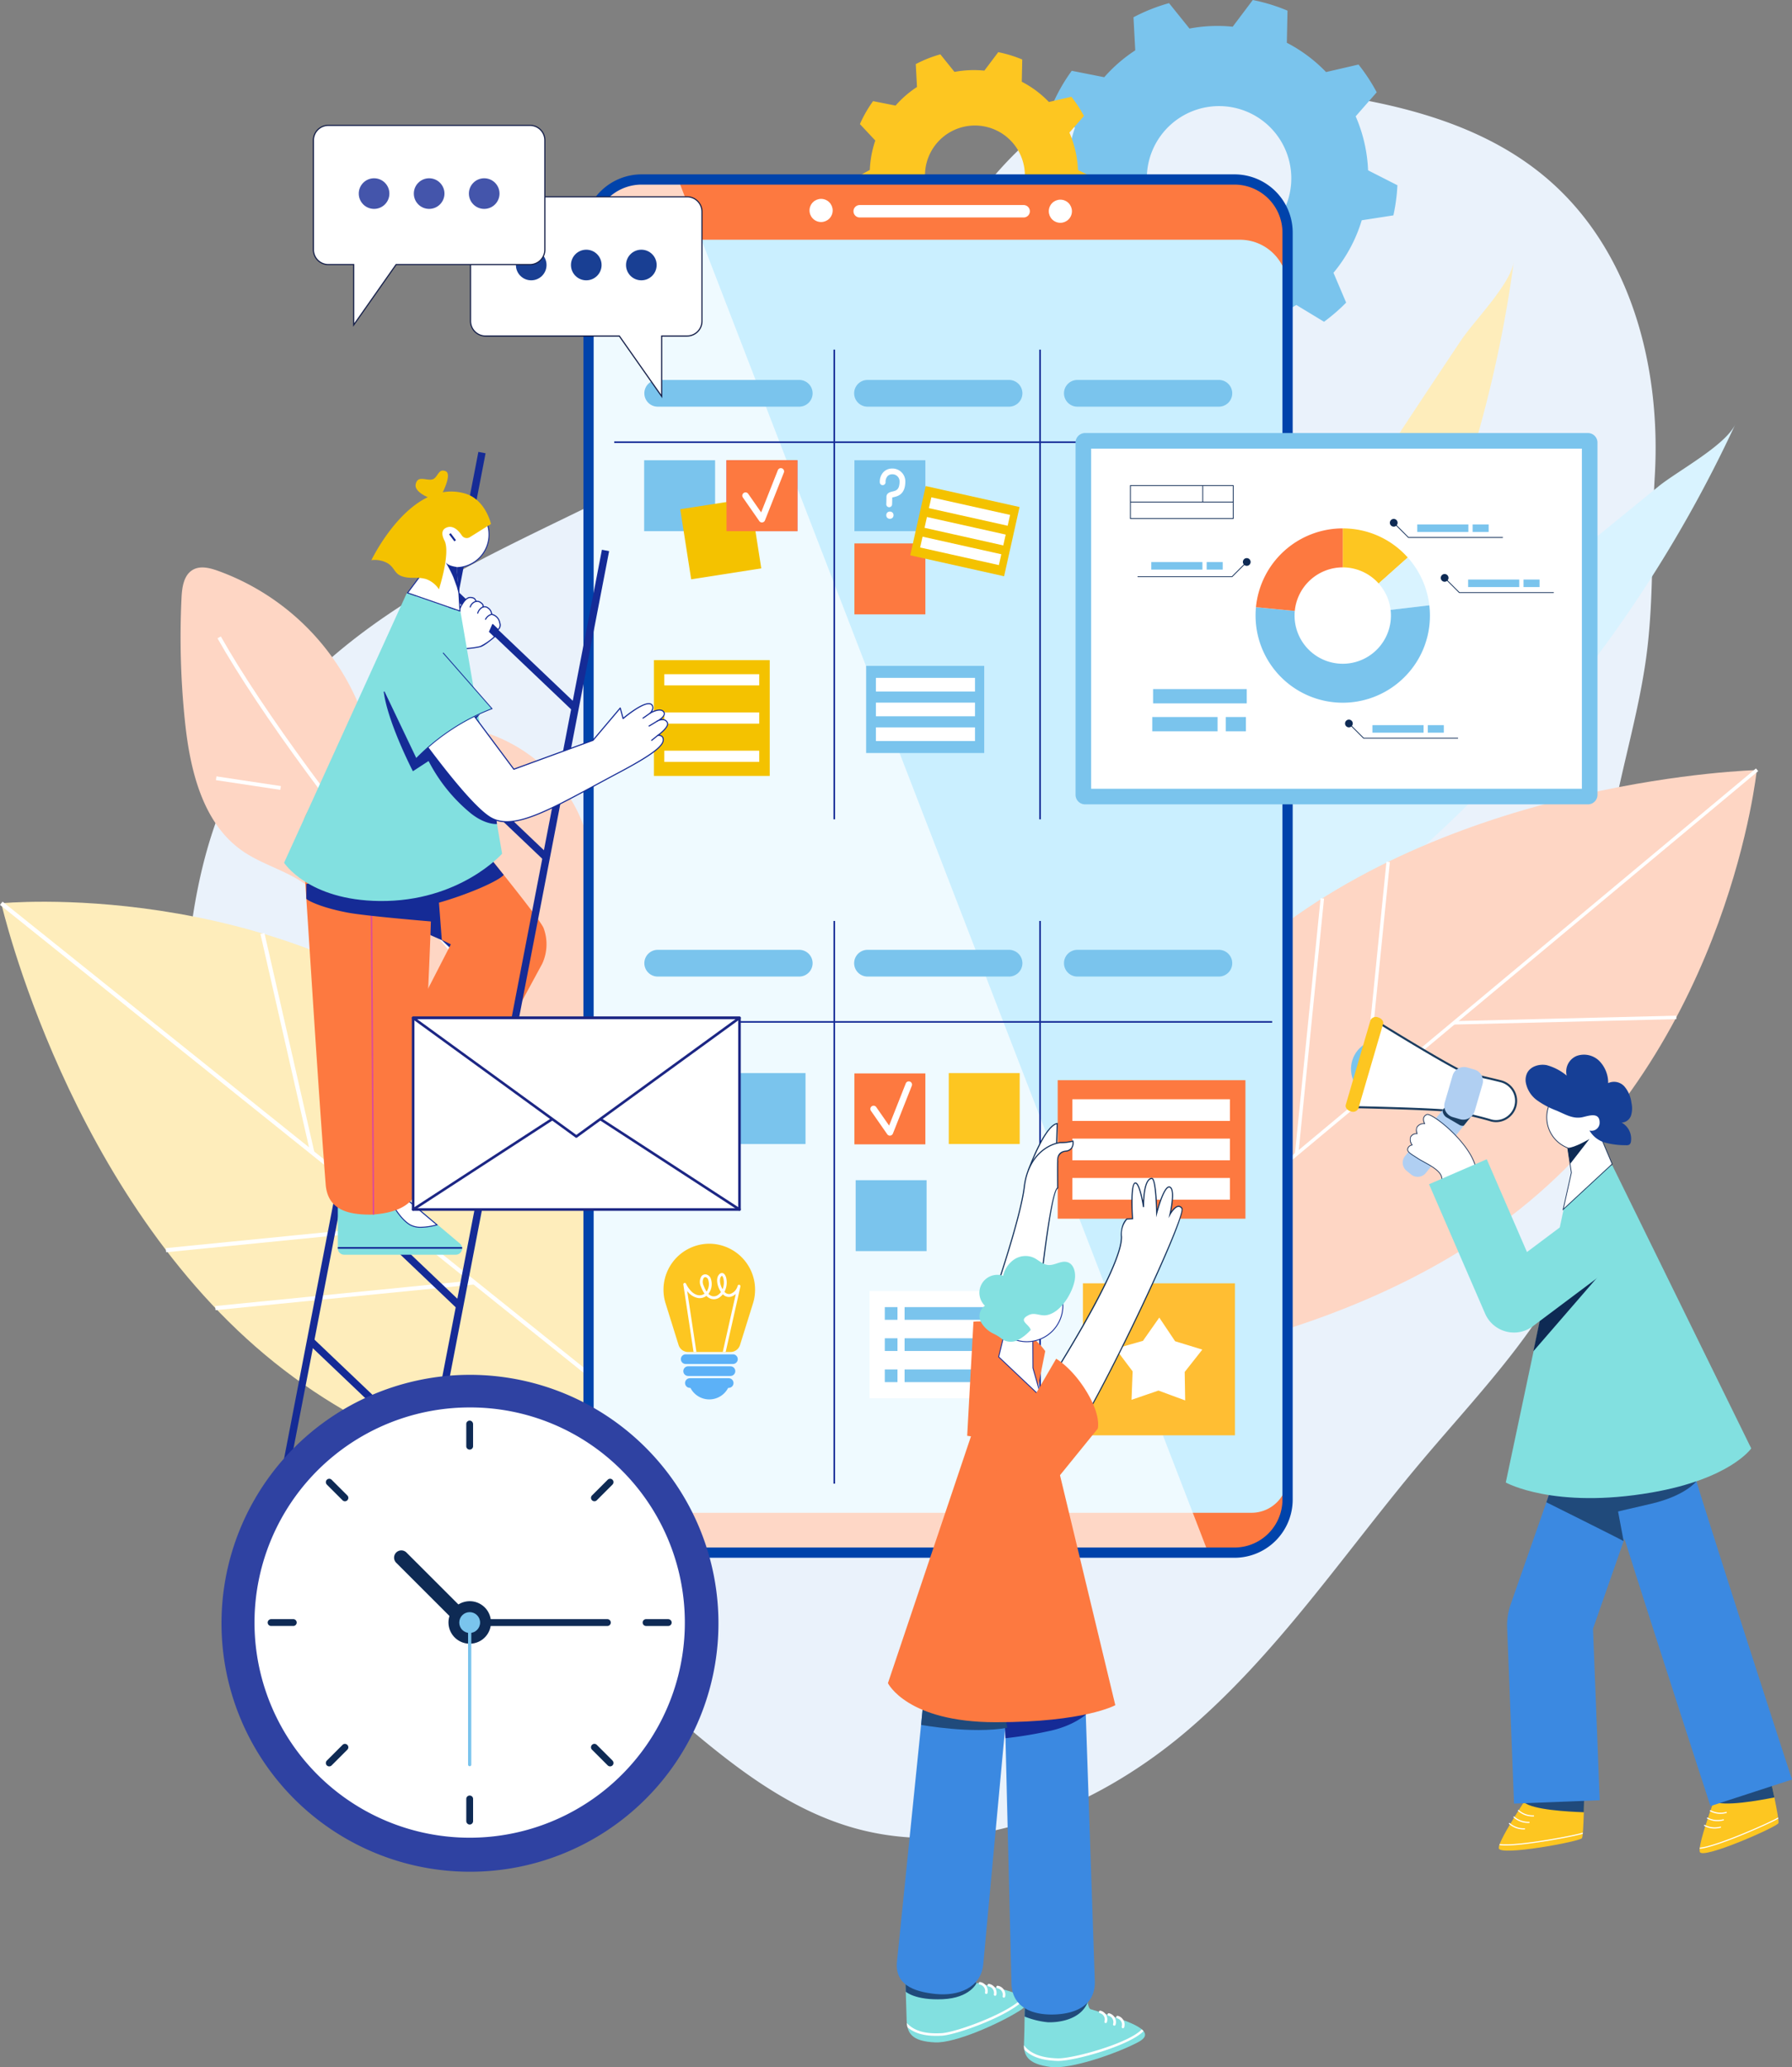 <svg xmlns="http://www.w3.org/2000/svg" width="452.867" height="522.492" viewBox="0 0 452.867 522.492">
  <rect x="0" y="0" width="452.867" height="522.492" fill="#808080" stroke="none"/>
  <g id="Grupo_1151567" data-name="Grupo 1151567" transform="translate(1503 -10008.754)">
    <g id="Grupo_1151566" data-name="Grupo 1151566" transform="translate(2207.386 4451.204)">
      <path id="Trazado_985826" data-name="Trazado 985826" d="M706.623,322.456c-17.548-14.412-41-19.115-63.556-21.7-20.538-2.357-42.832-2.965-60.181,8.278-10.976,7.113-18.647,18.165-26.91,28.3a238.455,238.455,0,0,1-64.069,54.919c-20.274,11.887-42.206,20.711-62.669,32.268s-39.924,26.427-51.446,46.911c-9.592,17.053-13.055,36.888-14.274,56.415-1.189,19.058-.294,38.682,6.865,56.384C377.207,601.1,389.3,615.24,401.549,628.7a978.625,978.625,0,0,0,86.12,83.643c13.4,11.505,27.633,22.926,44.614,27.787,29.151,8.345,60.764-4.563,83.926-24.13s40.144-45.261,59.666-68.461c15.8-18.78,33.863-36.834,41.669-60.1,9.91-29.544,1.5-61.981,5.192-92.923,2.016-16.889,7.578-33.1,9.918-49.932,2.094-15.054,1.3-30.811,2.2-46.015C736.5,370.879,728.821,340.688,706.623,322.456Z" transform="translate(-4027.053 5279.378)" fill="#eaf2fb"/>
      <path id="Trazado_985827" data-name="Trazado 985827" d="M1341.123,474.6c-.752,5.664-10.08,15.04-13.324,19.9q-7.258,10.874-14.458,21.785c-9.186,13.951-18.266,27.975-27.112,42.145-18.037,28.891-35.154,58.4-50.229,88.952-3.652,7.4-19.129,29.372-1.683,24.048,10.939-3.339,22.934-20.581,30.172-28.845a323.116,323.116,0,0,0,48.059-72.843A316.306,316.306,0,0,0,1341.123,474.6Z" transform="translate(-4668.942 5149.048)" fill="#feedbb"/>
      <path id="Trazado_985828" data-name="Trazado 985828" d="M1386.377,634.937c-2.494,5.413-14.679,11.885-19.41,15.73q-10.583,8.6-21.121,17.258-20.18,16.612-40,33.65c-26.877,23.238-53.026,47.37-77.464,73.179-5.92,6.252-28.114,23.38-9.086,23.449,11.93.043,29.2-13.447,38.957-19.453a337.07,337.07,0,0,0,70.339-57.793A329.859,329.859,0,0,0,1386.377,634.937Z" transform="translate(-4658.2 5029.803)" fill="#d9f3ff"/>
      <g id="Grupo_1151076" data-name="Grupo 1151076" transform="translate(-3450.202 5751.824)">
        <path id="Trazado_985829" data-name="Trazado 985829" d="M1324.3,1085.115c50.675-42.3,57.45-108.986,57.45-108.986s-75.384,1.887-126.058,44.183-57.45,108.986-57.45,108.986S1273.633,1127.411,1324.3,1085.115Z" transform="translate(-1197.967 -975.766)" fill="#fed6c4"/>
        <g id="Grupo_1151072" data-name="Grupo 1151072" transform="translate(0 0)">
          <rect id="Rectángulo_407969" data-name="Rectángulo 407969" width="239.031" height="0.871" transform="matrix(0.768, -0.641, 0.641, 0.768, 0, 153.171)" fill="#fff"/>
        </g>
        <g id="Grupo_1151073" data-name="Grupo 1151073" transform="translate(67.055 32.747)">
          <rect id="Rectángulo_407970" data-name="Rectángulo 407970" width="65.001" height="0.871" transform="matrix(0.1, -0.995, 0.995, 0.1, 0, 64.676)" fill="#fff"/>
        </g>
        <g id="Grupo_1151074" data-name="Grupo 1151074" transform="translate(84.206 23.516)">
          <rect id="Rectángulo_407971" data-name="Rectángulo 407971" width="59.89" height="0.871" transform="matrix(0.1, -0.995, 0.995, 0.1, 0, 59.591)" fill="#fff"/>
        </g>
        <g id="Grupo_1151075" data-name="Grupo 1151075" transform="translate(107.248 62.438)">
          <rect id="Rectángulo_407972" data-name="Rectángulo 407972" width="56.202" height="0.871" transform="translate(0 1.371) rotate(-1.398)" fill="#fff"/>
        </g>
      </g>
      <g id="Grupo_1151078" data-name="Grupo 1151078" transform="translate(-3448.136 5557.549)">
        <g id="Grupo_1151077" data-name="Grupo 1151077">
          <path id="Trazado_985830" data-name="Trazado 985830" d="M1278.08,234.921a37.893,37.893,0,0,0-9.91-7.4l.17-8.12a45.531,45.531,0,0,0-8.775-2.688l-5.076,6.747a38.233,38.233,0,0,0-10.922.466L1238.4,217.5a45.194,45.194,0,0,0-8.986,3.577l.445,8.36a38.273,38.273,0,0,0-7.835,6.792l-8.212-1.626a45.166,45.166,0,0,0-4.815,8.387l5.624,6.022a38.233,38.233,0,0,0-2.011,10.745l-7.4,4.067a45.528,45.528,0,0,0,1.416,9.068l8.062.984a37.887,37.887,0,0,0,5.922,10.86l-3.044,7.847a45.523,45.523,0,0,0,6.291,5.553l6.766-4.4a37.981,37.981,0,0,0,13.07,5.039l2.68,7.872a45.757,45.757,0,0,0,7.68.076l2.36-7.742a37.841,37.841,0,0,0,14.157-5.186l7,4.239q1.479-1.087,2.892-2.308t2.695-2.535l-3.2-7.531a37.841,37.841,0,0,0,7.142-13.277l8-1.238a45.751,45.751,0,0,0,1.014-7.613l-7.412-3.769a37.975,37.975,0,0,0-3.134-13.652l5.317-6.073a45.532,45.532,0,0,0-4.6-7.015ZM1263,275.579a18.257,18.257,0,1,1,1.836-25.754A18.258,18.258,0,0,1,1263,275.579Z" transform="translate(-1205.216 -216.71)" fill="#7ac4ed"/>
        </g>
      </g>
      <g id="Grupo_1151080" data-name="Grupo 1151080" transform="translate(-3495.69 5570.735)">
        <g id="Grupo_1151079" data-name="Grupo 1151079">
          <path id="Trazado_985831" data-name="Trazado 985831" d="M1070.051,280.748a26.188,26.188,0,0,0-6.852-5.118l.118-5.614a31.471,31.471,0,0,0-6.067-1.858l-3.509,4.665a26.443,26.443,0,0,0-7.551.322l-3.57-4.44a31.235,31.235,0,0,0-6.213,2.473l.308,5.78a26.456,26.456,0,0,0-5.417,4.7l-5.678-1.124a31.214,31.214,0,0,0-3.329,5.8l3.888,4.163a26.439,26.439,0,0,0-1.39,7.429l-5.115,2.812a31.458,31.458,0,0,0,.979,6.269l5.574.68a26.207,26.207,0,0,0,4.095,7.508l-2.1,5.426a31.485,31.485,0,0,0,4.35,3.839l4.678-3.043a26.263,26.263,0,0,0,9.036,3.484l1.853,5.442a31.657,31.657,0,0,0,5.31.053l1.632-5.353a26.165,26.165,0,0,0,9.788-3.586l4.84,2.931q1.022-.752,2-1.6t1.863-1.753l-2.215-5.207a26.164,26.164,0,0,0,4.937-9.18l5.53-.856a31.585,31.585,0,0,0,.7-5.263l-5.125-2.606a26.27,26.27,0,0,0-2.167-9.439l3.676-4.2a31.5,31.5,0,0,0-3.183-4.85Zm-10.426,28.11a12.623,12.623,0,1,1,1.27-17.806A12.623,12.623,0,0,1,1059.624,308.858Z" transform="translate(-1019.674 -268.157)" fill="#fdc621"/>
        </g>
      </g>
      <g id="Grupo_1151085" data-name="Grupo 1151085" transform="translate(-3664.752 5700.975)">
        <path id="Trazado_985832" data-name="Trazado 985832" d="M446.579,954.608c-6.372-.8-12.8-4.626-14.728-10.752-1.126-3.57-.621-7.441.186-11.1.742-3.358,1.736-6.807,1.055-10.178-1.238-6.139-7.476-9.843-13.355-12s-12.391-3.794-16.47-8.545c-9.708-11.307.968-31.286-8.569-42.739-4.707-5.652-12.753-7.054-18.83-11.2-10.2-6.956-13.407-20.408-14.7-32.685a205.24,205.24,0,0,1-.886-31.464c.129-2.657.573-5.752,2.89-7.057,1.872-1.054,4.211-.47,6.236.247A61.066,61.066,0,0,1,404.086,808.8c1.389,3.021,2.73,6.392,5.635,8.008,3.4,1.89,7.581.674,11.414.019,19.59-3.347,40.323,12.353,42.414,32.117.591,5.589-.113,11.274.72,16.833s3.7,11.341,8.947,13.361c3.562,1.372,7.556.778,11.321,1.409,9.41,1.578,16.069,10.893,17.3,20.354s-1.884,18.943-5.741,27.67c-2.638,5.969-5.721,11.881-10.351,16.481C477.212,953.537,458.163,956.069,446.579,954.608Z" transform="translate(-360.04 -776.316)" fill="#fed6c4"/>
        <g id="Grupo_1151081" data-name="Grupo 1151081" transform="translate(9.334 17.429)">
          <path id="Trazado_985833" data-name="Trazado 985833" d="M519.854,985.892c-17.818-11.865-42.211-35.526-68.688-66.623C428,892.054,407.034,863.517,396.461,844.8l.84-.474c21.018,37.216,84.523,115.086,123.088,140.767Z" transform="translate(-396.461 -844.321)" fill="#fff"/>
        </g>
        <g id="Grupo_1151082" data-name="Grupo 1151082" transform="translate(75.591 58.72)">
          <rect id="Rectángulo_407973" data-name="Rectángulo 407973" width="32.964" height="0.964" transform="matrix(0.036, -0.999, 0.999, 0.036, 0, 32.944)" fill="#fff"/>
        </g>
        <g id="Grupo_1151083" data-name="Grupo 1151083" transform="translate(80.161 148.436)">
          <rect id="Rectángulo_407974" data-name="Rectángulo 407974" width="32.964" height="0.964" transform="translate(0 6.975) rotate(-12.216)" fill="#fff"/>
        </g>
        <g id="Grupo_1151084" data-name="Grupo 1151084" transform="translate(8.922 52.799)">
          <rect id="Rectángulo_407975" data-name="Rectángulo 407975" width="0.964" height="16.464" transform="matrix(0.149, -0.989, 0.989, 0.149, 0, 0.954)" fill="#fff"/>
        </g>
      </g>
      <g id="Grupo_1151090" data-name="Grupo 1151090" transform="translate(-3710.386 5785.439)">
        <path id="Trazado_985834" data-name="Trazado 985834" d="M302.723,1141.427c-52.062-41.745-119.5-35.1-119.5-35.1s16.967,74.323,69.029,116.068,119.5,35.1,119.5,35.1S354.785,1183.171,302.723,1141.427Z" transform="translate(-182.904 -1105.92)" fill="#feedbb"/>
        <g id="Grupo_1151086" data-name="Grupo 1151086" transform="translate(0 0)">
          <rect id="Rectángulo_407976" data-name="Rectángulo 407976" width="1.045" height="241.656" transform="translate(0 0.815) rotate(-51.276)" fill="#fff"/>
        </g>
        <g id="Grupo_1151087" data-name="Grupo 1151087" transform="translate(54.371 95.719)">
          <rect id="Rectángulo_407977" data-name="Rectángulo 407977" width="65.715" height="1.045" transform="translate(0 6.493) rotate(-5.67)" fill="#fff"/>
        </g>
        <g id="Grupo_1151088" data-name="Grupo 1151088" transform="translate(41.893 81.591)">
          <rect id="Rectángulo_407978" data-name="Rectángulo 407978" width="60.548" height="1.045" transform="translate(0 5.982) rotate(-5.67)" fill="#fff"/>
        </g>
        <g id="Grupo_1151089" data-name="Grupo 1151089" transform="translate(65.815 7.933)">
          <rect id="Rectángulo_407979" data-name="Rectángulo 407979" width="1.045" height="56.819" transform="matrix(0.975, -0.222, 0.222, 0.975, 0, 0.232)" fill="#fff"/>
        </g>
      </g>
      <g id="Grupo_1151108" data-name="Grupo 1151108" transform="translate(-3371.952 5814.605)">
        <g id="Grupo_1151094" data-name="Grupo 1151094" transform="translate(40.329 194.226)">
          <path id="Trazado_985835" data-name="Trazado 985835" d="M1681.48,1977.514c-.088,1.687-.169,12.442-.638,13.278s-20.684,4.586-21.016,2.567,9.133-15.874,9.133-15.874Z" transform="translate(-1659.818 -1977.484)" fill="#fdc621"/>
          <path id="Trazado_985836" data-name="Trazado 985836" d="M1686.844,1980.47l12.957,2.424c-.024,1.088-.052,2.333-.088,3.571-3.963-.147-12.956-.613-15.149-2.546C1685.514,1982.456,1686.342,1981.218,1686.844,1980.47Z" transform="translate(-1678.221 -1979.705)" fill="#204a7b"/>
          <path id="Trazado_985837" data-name="Trazado 985837" d="M1681.459,2024.225c-1.541.561-15.119,3.188-20.174,2.945a7.471,7.471,0,0,1-.9-.092c.028-.087.061-.179.1-.275,4.187.684,19.988-2.391,20.95-2.876l.05.1C1681.472,2024.094,1681.467,2024.161,1681.459,2024.225Z" transform="translate(-1660.237 -2012.024)" fill="#fff"/>
          <g id="Grupo_1151091" data-name="Grupo 1151091" transform="translate(4.838 6.189)">
            <path id="Trazado_985838" data-name="Trazado 985838" d="M1682.376,2003.26c.087,0,.173.007.259.007a.144.144,0,0,0,.145-.143.142.142,0,0,0-.143-.145,5.4,5.4,0,0,1-3.686-1.29.144.144,0,0,0-.227.178A5.459,5.459,0,0,0,1682.376,2003.26Z" transform="translate(-1678.694 -2001.633)" fill="#fff"/>
          </g>
          <g id="Grupo_1151092" data-name="Grupo 1151092" transform="translate(3.7 7.83)">
            <path id="Trazado_985839" data-name="Trazado 985839" d="M1677.936,2009.66c.087,0,.173.007.259.007a.144.144,0,0,0,.145-.143.141.141,0,0,0-.143-.145,5.406,5.406,0,0,1-3.686-1.29.144.144,0,0,0-.227.178A5.472,5.472,0,0,0,1677.936,2009.66Z" transform="translate(-1674.254 -2008.033)" fill="#fff"/>
          </g>
          <g id="Grupo_1151093" data-name="Grupo 1151093" transform="translate(2.559 9.467)">
            <path id="Trazado_985840" data-name="Trazado 985840" d="M1673.485,2016.05c.087,0,.173.007.259.007a.144.144,0,0,0,.145-.143.141.141,0,0,0-.143-.145,5.409,5.409,0,0,1-3.686-1.29.144.144,0,0,0-.227.178A5.477,5.477,0,0,0,1673.485,2016.05Z" transform="translate(-1669.803 -2014.423)" fill="#fff"/>
          </g>
        </g>
        <g id="Grupo_1151098" data-name="Grupo 1151098" transform="translate(91.086 190.65)">
          <path id="Trazado_985841" data-name="Trazado 985841" d="M1875.369,1963.53c.3,1.662,2.691,12.148,2.426,13.07s-19.079,9.211-19.866,7.322,5.246-17.547,5.246-17.547Z" transform="translate(-1857.858 -1963.53)" fill="#fdc621"/>
          <path id="Trazado_985842" data-name="Trazado 985842" d="M1873.177,1976.207l13.167-.615c.227,1.064.485,2.282.734,3.5-3.891.766-12.75,2.377-15.329,1C1872.339,1978.447,1872.859,1977.052,1873.177,1976.207Z" transform="translate(-1868.189 -1972.501)" fill="#204a7b"/>
          <path id="Trazado_985843" data-name="Trazado 985843" d="M1877.781,2009.319c-1.371.9-13.984,6.573-18.959,7.5a7.5,7.5,0,0,1-.9.118c.007-.091.018-.188.031-.29,4.232-.295,18.906-6.915,19.731-7.607l.071.085C1877.763,2009.188,1877.773,2009.255,1877.781,2009.319Z" transform="translate(-1857.904 -1997.373)" fill="#fff"/>
          <g id="Grupo_1151095" data-name="Grupo 1151095" transform="translate(2.58 9.818)">
            <path id="Trazado_985844" data-name="Trazado 985844" d="M1871.853,2002.611q.128-.024.254-.053a.144.144,0,0,0,.109-.173.143.143,0,0,0-.173-.109,5.4,5.4,0,0,1-3.883-.41.144.144,0,1,0-.18.225A5.46,5.46,0,0,0,1871.853,2002.611Z" transform="translate(-1867.925 -2001.836)" fill="#fff"/>
          </g>
          <g id="Grupo_1151096" data-name="Grupo 1151096" transform="translate(1.847 11.676)">
            <path id="Trazado_985845" data-name="Trazado 985845" d="M1868.993,2009.861q.128-.024.254-.052a.144.144,0,0,0,.109-.173.141.141,0,0,0-.173-.109,5.407,5.407,0,0,1-3.883-.41.144.144,0,0,0-.18.225A5.473,5.473,0,0,0,1868.993,2009.861Z" transform="translate(-1865.065 -2009.086)" fill="#fff"/>
          </g>
          <g id="Grupo_1151097" data-name="Grupo 1151097" transform="translate(1.114 13.531)">
            <path id="Trazado_985846" data-name="Trazado 985846" d="M1866.133,2017.1q.128-.024.254-.052a.144.144,0,0,0,.109-.172.141.141,0,0,0-.173-.109,5.408,5.408,0,0,1-3.883-.41.144.144,0,0,0-.18.225A5.46,5.46,0,0,0,1866.133,2017.1Z" transform="translate(-1862.206 -2016.326)" fill="#fff"/>
          </g>
        </g>
        <g id="Grupo_1151099" data-name="Grupo 1151099" transform="translate(42.434 111.19)">
          <path id="Trazado_985847" data-name="Trazado 985847" d="M1669.783,1741.112l21.654-.849-1.7-43.346,12.681-36.261-20.456-7.154-13.029,37.257a16.117,16.117,0,0,0-.891,5.954Z" transform="translate(-1668.03 -1653.502)" fill="#3b89e1"/>
        </g>
        <g id="Grupo_1151100" data-name="Grupo 1151100" transform="translate(65.778 107.153)">
          <path id="Trazado_985848" data-name="Trazado 985848" d="M1787.161,1730.023l20.606-6.71c-9.908-30.425-26.043-80.559-27.162-85.565a9.213,9.213,0,0,1,.178,1.872h-21.671c0,2.328,0,3.291,14.276,47.791C1780.2,1708.633,1787.095,1729.811,1787.161,1730.023Z" transform="translate(-1759.113 -1637.748)" fill="#3b89e1"/>
        </g>
        <path id="Trazado_985849" data-name="Trazado 985849" d="M1726.289,1686.139c-1.474-.843-19.523-9.821-19.523-9.821l2.634-7.535,14.113,2.538Z" transform="translate(-1654.405 -1553.676)" fill="#204a7b"/>
        <path id="Trazado_985850" data-name="Trazado 985850" d="M1787.839,1677.47s-2.723,3.654-11.51,5.7l-8.787,2.042-2.744-7.433Z" transform="translate(-1697.562 -1560.137)" fill="#204a7b"/>
        <path id="Trazado_985851" data-name="Trazado 985851" d="M1693.647,1365.9l-10.342,1.852-16.578,78.314s12.191,6.817,36.9,2.521c19.889-3.458,25.13-11.141,25.13-11.141Z" transform="translate(-1624.627 -1328.421)" fill="#82e0e0"/>
        <g id="Grupo_1151101" data-name="Grupo 1151101" transform="translate(52.362 16.975)">
          <path id="Trazado_985852" data-name="Trazado 985852" d="M1707.12,1294.544a8.284,8.284,0,1,1,14.057,5.933l2.484,5.868-12.395,11.487,2.078-9.307-.93-6.262A8.282,8.282,0,0,1,1707.12,1294.544Z" transform="translate(-1707.03 -1286.168)" fill="#fff"/>
          <path id="Trazado_985853" data-name="Trazado 985853" d="M1712.991,1308.253l-.919-6.194a8.373,8.373,0,1,1,8.95-1.829l2.485,5.87-12.654,11.726Zm7.817-8.066.044-.043a8.193,8.193,0,1,0-8.666,1.766l.049.019.939,6.33-2.019,9.04,12.136-11.246Z" transform="translate(-1706.768 -1285.902)" fill="#0e2a54"/>
        </g>
        <g id="Grupo_1151105" data-name="Grupo 1151105" transform="translate(0)">
          <circle id="Elipse_11687" data-name="Elipse 11687" cx="7.385" cy="7.385" r="7.385" transform="matrix(0.784, -0.621, 0.621, 0.784, 0, 11.91)" fill="#7ac4ed"/>
          <g id="Grupo_1151104" data-name="Grupo 1151104" transform="translate(1.626)">
            <path id="Trazado_985854" data-name="Trazado 985854" d="M1587.175,1330.417l2.452,1.151a.58.58,0,0,0,.772-.278l1.529-3.255a.58.58,0,0,0-.279-.772l-2.452-1.151a.58.58,0,0,0-.772.279l-1.528,3.255A.582.582,0,0,0,1587.175,1330.417Z" transform="translate(-1566.842 -1298.79)" fill="#ffbe33"/>
            <g id="Grupo_1151102" data-name="Grupo 1151102" transform="translate(2.086 1.193)">
              <path id="Trazado_985855" data-name="Trazado 985855" d="M1518.29,1247.072s17.97.35,23.8.94a94.541,94.541,0,0,1,10.207,2.316,5.062,5.062,0,0,0,6.445-3.425h0a5.1,5.1,0,0,0-3.594-6.359c-2.082-.552-8.925-2.057-10.022-2.588-5.294-2.56-20.641-12.067-20.641-12.067Z" transform="translate(-1517.946 -1225.487)" fill="#fff"/>
              <path id="Trazado_985856" data-name="Trazado 985856" d="M1551.212,1249.408a96.333,96.333,0,0,0-10.149-2.3c-5.75-.582-23.6-.935-23.776-.939l-.34-.006,6.383-21.838.291.18c.153.1,15.4,9.529,20.617,12.054.729.353,4.318,1.207,6.939,1.831,1.278.3,2.382.567,3.037.741a5.359,5.359,0,0,1,3.777,6.683,5.432,5.432,0,0,1-2.7,3.284,5.237,5.237,0,0,1-2.191.59A5.158,5.158,0,0,1,1551.212,1249.408Zm-33.578-3.755c2.508.052,18.15.395,23.479.934a94.106,94.106,0,0,1,10.265,2.329,4.637,4.637,0,0,0,3.671-.284,4.909,4.909,0,0,0,2.441-2.968,4.839,4.839,0,0,0-3.411-6.035c-.649-.172-1.75-.434-3.025-.737a71.017,71.017,0,0,1-7.044-1.868c-4.843-2.342-18.229-10.576-20.374-11.9Z" transform="translate(-1516.947 -1224.322)" fill="#1a3c5f"/>
            </g>
            <path id="Trazado_985857" data-name="Trazado 985857" d="M1510.093,1243.5h0a1.5,1.5,0,0,0,1.941-.721l6.246-21.366c.192-.656-.367-1.4-1.247-1.653h0a1.5,1.5,0,0,0-1.941.721l-6.246,21.366C1508.655,1242.5,1509.214,1243.241,1510.093,1243.5Z" transform="translate(-1508.808 -1219.669)" fill="#fdc621"/>
            <g id="Grupo_1151103" data-name="Grupo 1151103" transform="translate(14.426 20.174)">
              <path id="Trazado_985858" data-name="Trazado 985858" d="M1566.07,1317.068l1.135.927a2.654,2.654,0,0,0,3.734-.376l11.99-14.954-5.022-4.279-12.213,14.948A2.652,2.652,0,0,0,1566.07,1317.068Z" transform="translate(-1565.094 -1298.385)" fill="#b0cff2"/>
              <path id="Trazado_985859" data-name="Trazado 985859" d="M1604.39,1301.736l2.74-3.354,5.022,4.279-2.41,3.006a1.681,1.681,0,0,1-1.262-.3l-3.009-1.764A2.184,2.184,0,0,1,1604.39,1301.736Z" transform="translate(-1594.319 -1298.382)" fill="#1a3c5f"/>
            </g>
            <path id="Trazado_985860" data-name="Trazado 985860" d="M1608.228,1281.612l1.806.528a3,3,0,0,0,3.719-2.036l1.983-6.784a3,3,0,0,0-2.036-3.719l-1.806-.528a3,3,0,0,0-3.719,2.036l-1.983,6.784A3,3,0,0,0,1608.228,1281.612Z" transform="translate(-1581.142 -1256.32)" fill="#b0cff2"/>
          </g>
        </g>
        <path id="Trazado_985861" data-name="Trazado 985861" d="M1712.086,1467.4l-18.166,20.983,2.2-10.493Z" transform="translate(-1644.851 -1403.907)" fill="#0e2a54"/>
        <g id="Grupo_1151106" data-name="Grupo 1151106" transform="translate(17.203 24.528)">
          <path id="Trazado_985862" data-name="Trazado 985862" d="M1587.315,1330.219c-.355-6.4-11.211-15.045-12.506-14.468-1.581.7-.526,2.315-.526,2.315a2.008,2.008,0,0,0-1.933.823c-.436.628,0,1.713,0,1.713a1.623,1.623,0,0,0-1.627.783,2.27,2.27,0,0,0,.373,2.079,1.28,1.28,0,0,0-1.119.91c-.264.87,1.115,1.5,2.644,2.52s5.764,2.728,5.963,4.89,9.105-1.565,9.105-1.565" transform="translate(-1569.854 -1315.634)" fill="#fff"/>
          <path id="Trazado_985863" data-name="Trazado 985863" d="M1578.583,1332.084a.692.692,0,0,1-.353-.554c-.149-1.616-2.67-3-4.51-4.006-.568-.311-1.058-.58-1.413-.817-.29-.193-.574-.373-.843-.543-1.157-.73-2.071-1.307-1.837-2.078a1.358,1.358,0,0,1,1.05-.951,2.2,2.2,0,0,1-.3-2.051,1.662,1.662,0,0,1,1.577-.842,2.055,2.055,0,0,1,.057-1.665,2.076,2.076,0,0,1,1.842-.879,1.971,1.971,0,0,1-.215-1.392,1.444,1.444,0,0,1,.87-.9c.285-.128.9.093,1.815.654,3.732,2.279,10.538,8.869,10.818,13.891a.1.1,0,0,1,0,.025l.252-.1a.09.09,0,1,1,.07.166c-.253.106-5.4,2.244-7.885,2.244A2,2,0,0,1,1578.583,1332.084Zm8.376-2.122c-.275-4.959-7.028-11.486-10.731-13.747-1.21-.739-1.566-.68-1.648-.643a1.274,1.274,0,0,0-.77.784,1.969,1.969,0,0,0,.283,1.4.09.09,0,0,1-.092.138,1.9,1.9,0,0,0-1.842.786c-.4.58.006,1.617.01,1.628a.09.09,0,0,1-.013.089.087.087,0,0,1-.084.033,1.538,1.538,0,0,0-1.533.734c-.443.887.356,1.973.364,1.984a.091.091,0,0,1-.068.145,1.18,1.18,0,0,0-1.037.846c-.193.639.626,1.157,1.761,1.873.27.171.556.351.847.545.349.234.836.5,1.4.809,1.876,1.028,4.446,2.436,4.6,4.148a.516.516,0,0,0,.266.416c1.333.8,6.807-1.291,8.324-1.9A.1.1,0,0,1,1586.958,1329.962Z" transform="translate(-1569.589 -1315.371)" fill="#0e2a54"/>
        </g>
        <g id="Grupo_1151107" data-name="Grupo 1151107" transform="translate(22.712 35.947)">
          <path id="Trazado_985864" data-name="Trazado 985864" d="M1612.535,1403.72a7.947,7.947,0,0,0,4.767-1.588l23.068-17.3-9.533-12.715-15.013,11.255-10.161-23.452-14.582,6.318,14.163,32.69a7.943,7.943,0,0,0,7.291,4.787Z" transform="translate(-1591.081 -1359.925)" fill="#82e0e0"/>
        </g>
        <path id="Trazado_985865" data-name="Trazado 985865" d="M1727.78,1342.161c1.688.016,5.506-2.25,5.506-2.25l-4.9,6.312Z" transform="translate(-1670.033 -1309.093)" fill="#0e2a54"/>
        <path id="Trazado_985866" data-name="Trazado 985866" d="M1694.055,1270.831a21.213,21.213,0,0,1-4.867-2.58,7.15,7.15,0,0,1-2.87-4.555,4.1,4.1,0,0,1,.329-2.315c.844-1.724,3.074-2.388,4.958-2.023a13.291,13.291,0,0,1,5.06,2.647,4.271,4.271,0,0,1,2.56-4.992,5.52,5.52,0,0,1,5.694,1.3,7.9,7.9,0,0,1,2.223,5.586,3.511,3.511,0,0,1,4.118.863,7.756,7.756,0,0,1,1.76,4.109,6.184,6.184,0,0,1-.089,3.18,2.624,2.624,0,0,1-2.392,1.824,4.665,4.665,0,0,1,2.358,4.779,1.172,1.172,0,0,1-.379.773,1.339,1.339,0,0,1-.848.163,19.775,19.775,0,0,1-5.191-.622,6.657,6.657,0,0,1-4.062-3.094,2.038,2.038,0,0,0,2.562-1.8c.145-3.11-2.95-1.829-4.453-1.539C1698.166,1272.989,1696.254,1271.761,1694.055,1270.831Z" transform="translate(-1639.167 -1247.2)" fill="#163f96"/>
      </g>
      <g id="Grupo_1151136" data-name="Grupo 1151136" transform="translate(-3561.948 5602.619)">
        <g id="Grupo_1151112" data-name="Grupo 1151112">
          <g id="Grupo_1151109" data-name="Grupo 1151109" transform="translate(0.295 0.295)">
            <path id="Trazado_985867" data-name="Trazado 985867" d="M776.071,740.77H925.193A13.767,13.767,0,0,0,938.96,727V407.474a13.767,13.767,0,0,0-13.767-13.766H776.071A13.766,13.766,0,0,0,762.3,407.474V727a13.766,13.766,0,0,0,13.767,13.766Z" transform="translate(-762.304 -393.707)" fill="#fd7940"/>
          </g>
          <path id="Trazado_985868" data-name="Trazado 985868" d="M771.409,774.885H929.855a9.105,9.105,0,0,0,9.105-9.105V465.162a12.033,12.033,0,0,0-12.033-12.033H774.337A12.033,12.033,0,0,0,762.3,465.162V765.778A9.106,9.106,0,0,0,771.409,774.885Z" transform="translate(-762.009 -437.605)" fill="#caefff"/>
          <path id="Trazado_985869" data-name="Trazado 985869" d="M921.28,742.884l-133.5-345.939h-8.934a13.188,13.188,0,0,0-13.188,13.2l.227,319.933a13.568,13.568,0,0,0,13.64,13.558Z" transform="translate(-764.501 -395.82)" fill="#fff" opacity="0.7"/>
          <g id="Grupo_1151110" data-name="Grupo 1151110" transform="translate(55.245 4.301)">
            <path id="Trazado_985870" data-name="Trazado 985870" d="M1066.549,422.055h-41.433a1.569,1.569,0,0,1-1.569-1.569h0a1.569,1.569,0,0,1,1.569-1.569h41.433a1.569,1.569,0,0,1,1.569,1.569h0A1.567,1.567,0,0,1,1066.549,422.055Z" transform="translate(-1011.541 -416.461)" fill="#fff"/>
            <circle id="Elipse_11688" data-name="Elipse 11688" cx="2.925" cy="2.925" r="2.925" transform="translate(0 5.405) rotate(-67.5)" fill="#fff"/>
            <circle id="Elipse_11689" data-name="Elipse 11689" cx="2.925" cy="2.925" r="2.925" transform="translate(60.465 5.602) rotate(-67.5)" fill="#fff"/>
          </g>
          <g id="Grupo_1151111" data-name="Grupo 1151111">
            <path id="Trazado_985871" data-name="Trazado 985871" d="M1453.049,692.578h-.338V654.747h.338a2.263,2.263,0,0,1,2.263,2.263v33.3A2.262,2.262,0,0,1,1453.049,692.578Z" transform="translate(-1275.467 -587.548)" fill="#d43781"/>
            <path id="Trazado_985872" data-name="Trazado 985872" d="M1453.049,847.939h-.338V827.151h.338a2.263,2.263,0,0,1,2.263,2.263v16.263A2.262,2.262,0,0,1,1453.049,847.939Z" transform="translate(-1275.467 -715.766)" fill="#d43781"/>
            <path id="Trazado_985873" data-name="Trazado 985873" d="M924.7,740.21H774.855a13.716,13.716,0,0,1-13.7-13.7V406.258a13.717,13.717,0,0,1,13.7-13.7H924.7a13.716,13.716,0,0,1,13.7,13.7V726.51A13.717,13.717,0,0,1,924.7,740.21ZM774.855,393.146a13.127,13.127,0,0,0-13.112,13.112V726.51a13.127,13.127,0,0,0,13.112,13.112H924.7A13.127,13.127,0,0,0,937.81,726.51V406.258A13.127,13.127,0,0,0,924.7,393.146Z" transform="translate(-761.154 -392.557)" fill="#0043ab" stroke="#0043ab" stroke-miterlimit="10" stroke-width="2"/>
          </g>
        </g>
        <g id="Grupo_1151135" data-name="Grupo 1151135" transform="translate(6.787 43.299)">
          <g id="Grupo_1151113" data-name="Grupo 1151113" transform="translate(7.609 7.663)">
            <path id="Trazado_985874" data-name="Trazado 985874" d="M1063.354,598.144h-35.769a3.375,3.375,0,0,1-3.375-3.375h0a3.375,3.375,0,0,1,3.375-3.375h35.769a3.375,3.375,0,0,1,3.375,3.375h0A3.374,3.374,0,0,1,1063.354,598.144Z" transform="translate(-971.185 -591.394)" fill="#7ac4ed"/>
            <path id="Trazado_985875" data-name="Trazado 985875" d="M856.465,598.144H820.7a3.375,3.375,0,0,1-3.375-3.375h0a3.375,3.375,0,0,1,3.375-3.375h35.769a3.375,3.375,0,0,1,3.375,3.375h0A3.375,3.375,0,0,1,856.465,598.144Z" transform="translate(-817.321 -591.394)" fill="#7ac4ed"/>
            <path id="Trazado_985876" data-name="Trazado 985876" d="M1270.255,598.144h-35.769a3.375,3.375,0,0,1-3.375-3.375h0a3.375,3.375,0,0,1,3.375-3.375h35.769a3.375,3.375,0,0,1,3.375,3.375h0A3.376,3.376,0,0,1,1270.255,598.144Z" transform="translate(-1125.058 -591.394)" fill="#7ac4ed"/>
          </g>
          <g id="Grupo_1151114" data-name="Grupo 1151114" transform="translate(7.609 151.701)">
            <path id="Trazado_985877" data-name="Trazado 985877" d="M1063.354,1160.143h-35.769a3.375,3.375,0,0,1-3.375-3.375h0a3.375,3.375,0,0,1,3.375-3.375h35.769a3.375,3.375,0,0,1,3.375,3.375h0A3.375,3.375,0,0,1,1063.354,1160.143Z" transform="translate(-971.185 -1153.392)" fill="#7ac4ed"/>
            <path id="Trazado_985878" data-name="Trazado 985878" d="M856.465,1160.143H820.7a3.375,3.375,0,0,1-3.375-3.375h0a3.375,3.375,0,0,1,3.375-3.375h35.769a3.375,3.375,0,0,1,3.375,3.375h0A3.376,3.376,0,0,1,856.465,1160.143Z" transform="translate(-817.321 -1153.392)" fill="#7ac4ed"/>
            <path id="Trazado_985879" data-name="Trazado 985879" d="M1270.255,1160.143h-35.769a3.375,3.375,0,0,1-3.375-3.375h0a3.375,3.375,0,0,1,3.375-3.375h35.769a3.375,3.375,0,0,1,3.375,3.375h0A3.376,3.376,0,0,1,1270.255,1160.143Z" transform="translate(-1125.058 -1153.392)" fill="#7ac4ed"/>
          </g>
          <rect id="Rectángulo_407980" data-name="Rectángulo 407980" width="17.927" height="17.927" transform="translate(7.562 27.959)" fill="#7ac4ed"/>
          <rect id="Rectángulo_407981" data-name="Rectángulo 407981" width="17.927" height="17.927" transform="translate(28.367 27.959)" fill="#d43781"/>
          <rect id="Rectángulo_407982" data-name="Rectángulo 407982" width="17.927" height="17.927" transform="translate(16.683 40.338) rotate(-8.871)" fill="#f4c200"/>
          <path id="Trazado_986314" data-name="Trazado 986314" d="M0,0H17.927V17.927H0Z" transform="translate(60.701 48.985)" fill="#fd7940"/>
          <g id="Grupo_1151116" data-name="Grupo 1151116" transform="translate(60.701 27.959)">
            <rect id="Rectángulo_407984" data-name="Rectángulo 407984" width="17.927" height="17.927" fill="#7ac4ed"/>
            <g id="Grupo_1151115" data-name="Grupo 1151115" transform="translate(6.411 2.091)">
              <path id="Trazado_985880" data-name="Trazado 985880" d="M1051.857,688.523h-.032a.729.729,0,0,1-.7-.76c0-.009.039-.911.039-1.822,0-1.031.948-1.252,1.515-1.385.923-.216,1.8-.42,1.8-2.581a1.791,1.791,0,0,0-1.876-1.772,1.583,1.583,0,0,0-1.135.441,2.173,2.173,0,0,0-.527,1.572.729.729,0,0,1-1.458,0,3.535,3.535,0,0,1,.954-2.6,3.029,3.029,0,0,1,2.166-.868,3.254,3.254,0,0,1,3.334,3.23c0,3.317-1.9,3.762-2.922,4-.125.029-.284.066-.389.1,0,.893-.039,1.714-.04,1.75A.726.726,0,0,1,1051.857,688.523Z" transform="translate(-1049.482 -678.745)" fill="#fff"/>
            </g>
            <circle id="Elipse_11690" data-name="Elipse 11690" cx="0.918" cy="0.918" r="0.918" transform="translate(8.047 12.968)" fill="#fff"/>
          </g>
          <rect id="Rectángulo_407985" data-name="Rectángulo 407985" width="17.927" height="17.927" transform="translate(118.744 27.959)" fill="#7ac4ed"/>
          <rect id="Rectángulo_407986" data-name="Rectángulo 407986" width="17.927" height="17.927" transform="translate(143.646 27.959)" fill="#f4c200"/>
          <path id="Trazado_986312" data-name="Trazado 986312" d="M0,0H17.927V17.927H0Z" transform="translate(84.542 182.854)" fill="#fdc621"/>
          <g id="Grupo_1151117" data-name="Grupo 1151117" transform="translate(118.445 235.989)">
            <rect id="Rectángulo_407988" data-name="Rectángulo 407988" width="38.415" height="38.415" fill="#ffbe33"/>
            <path id="Trazado_985881" data-name="Trazado 985881" d="M1291.592,1524.926l3.816-5.436,3.693,5.521,6.348,1.95-4.108,5.218.108,6.643-6.231-2.3-6.284,2.156.256-6.638-3.991-5.308Z" transform="translate(-1276.119 -1509.948)" fill="#fff" stroke="#fff" stroke-miterlimit="10" stroke-width="1"/>
          </g>
          <rect id="Rectángulo_407989" data-name="Rectángulo 407989" width="17.927" height="17.927" transform="translate(61.016 209.921)" fill="#7ac4ed"/>
          <rect id="Rectángulo_407990" data-name="Rectángulo 407990" width="17.927" height="17.927" transform="matrix(0.976, 0.218, -0.218, 0.976, 125.6, 40.163)" fill="#d43781"/>
          <g id="Grupo_1151118" data-name="Grupo 1151118" transform="translate(65.004 238.439)">
            <rect id="Rectángulo_407991" data-name="Rectángulo 407991" width="39.075" height="26.083" fill="#fff" stroke="#fff" stroke-miterlimit="10" stroke-width="1"/>
            <rect id="Rectángulo_407992" data-name="Rectángulo 407992" width="3.208" height="3.208" transform="translate(3.373 3.565)" fill="#7ac4ed"/>
            <rect id="Rectángulo_407993" data-name="Rectángulo 407993" width="3.208" height="3.208" transform="translate(3.373 11.439)" fill="#7ac4ed"/>
            <rect id="Rectángulo_407994" data-name="Rectángulo 407994" width="3.208" height="3.208" transform="translate(3.373 19.312)" fill="#7ac4ed"/>
            <rect id="Rectángulo_407995" data-name="Rectángulo 407995" width="27.313" height="3.208" transform="translate(8.376 3.565)" fill="#7ac4ed"/>
            <rect id="Rectángulo_407996" data-name="Rectángulo 407996" width="27.313" height="3.208" transform="translate(8.376 11.439)" fill="#7ac4ed"/>
            <rect id="Rectángulo_407997" data-name="Rectángulo 407997" width="27.313" height="3.208" transform="translate(8.376 19.312)" fill="#7ac4ed"/>
          </g>
          <g id="Grupo_1151119" data-name="Grupo 1151119" transform="translate(119.5 77.809)">
            <rect id="Rectángulo_407998" data-name="Rectángulo 407998" width="17.927" height="17.927" fill="#f4c200"/>
            <rect id="Rectángulo_407999" data-name="Rectángulo 407999" width="17.927" height="17.927" transform="translate(24.902)" fill="#d43781"/>
          </g>
          <g id="Grupo_1151120" data-name="Grupo 1151120" transform="translate(5.513 182.854)">
            <rect id="Rectángulo_408000" data-name="Rectángulo 408000" width="17.927" height="17.927" fill="#fff" stroke="#fff" stroke-miterlimit="10" stroke-width="1"/>
            <rect id="Rectángulo_408001" data-name="Rectángulo 408001" width="17.927" height="17.927" transform="translate(24.904)" fill="#7ac4ed"/>
          </g>
          <g id="Grupo_1151122" data-name="Grupo 1151122" transform="translate(74.809 34.484)">
            <rect id="Rectángulo_408002" data-name="Rectángulo 408002" width="24.298" height="17.927" transform="matrix(0.976, 0.218, -0.218, 0.976, 3.91, 0)" fill="#f4c200"/>
            <g id="Grupo_1151121" data-name="Grupo 1151121" transform="translate(2.499 2.845)">
              <rect id="Rectángulo_408003" data-name="Rectángulo 408003" width="20.391" height="2.806" transform="matrix(0.976, 0.218, -0.218, 0.976, 2.834, 0)" fill="#fff"/>
              <rect id="Rectángulo_408004" data-name="Rectángulo 408004" width="20.391" height="2.806" transform="matrix(0.976, 0.218, -0.218, 0.976, 1.722, 4.972)" fill="#fff"/>
              <rect id="Rectángulo_408005" data-name="Rectángulo 408005" width="20.391" height="2.806" transform="matrix(0.976, 0.218, -0.218, 0.976, 0.612, 9.944)" fill="#fff"/>
            </g>
          </g>
          <g id="Grupo_1151124" data-name="Grupo 1151124" transform="translate(63.661 79.934)">
            <rect id="Rectángulo_408006" data-name="Rectángulo 408006" width="29.844" height="22.02" fill="#7ac4ed"/>
            <g id="Grupo_1151123" data-name="Grupo 1151123" transform="translate(2.468 3.029)">
              <rect id="Rectángulo_408007" data-name="Rectángulo 408007" width="25.045" height="3.447" fill="#fff"/>
              <rect id="Rectángulo_408008" data-name="Rectángulo 408008" width="25.045" height="3.447" transform="translate(0 6.258)" fill="#fff"/>
              <rect id="Rectángulo_408009" data-name="Rectángulo 408009" width="25.045" height="3.447" transform="translate(0 12.515)" fill="#fff"/>
            </g>
          </g>
          <g id="Grupo_1151125" data-name="Grupo 1151125" transform="translate(10.035 78.484)">
            <rect id="Rectángulo_408010" data-name="Rectángulo 408010" width="29.262" height="29.262" fill="#f4c200"/>
            <rect id="Rectángulo_408011" data-name="Rectángulo 408011" width="23.996" height="2.831" transform="translate(2.613 3.548)" fill="#fff"/>
            <rect id="Rectángulo_408012" data-name="Rectángulo 408012" width="23.996" height="2.831" transform="translate(2.613 13.215)" fill="#fff"/>
            <rect id="Rectángulo_408013" data-name="Rectángulo 408013" width="23.996" height="2.831" transform="translate(2.613 22.883)" fill="#fff"/>
          </g>
          <g id="Grupo_1151127" data-name="Grupo 1151127" transform="translate(28.367 27.955)">
            <path id="Trazado_986313" data-name="Trazado 986313" d="M0,0H17.927V17.927H0Z" fill="#fd7940"/>
            <g id="Grupo_1151126" data-name="Grupo 1151126" transform="translate(4.012 2.039)">
              <path id="Trazado_985882" data-name="Trazado 985882" d="M918.917,692.213a.82.82,0,0,1-.673-.352l-4.133-5.943a.82.82,0,1,1,1.346-.936l3.259,4.687,4.2-10.626a.82.82,0,1,1,1.524.6l-4.763,12.048a.819.819,0,0,1-.668.513A.78.78,0,0,1,918.917,692.213Z" transform="translate(-913.965 -678.525)" fill="#fff"/>
            </g>
          </g>
          <g id="Grupo_1151129" data-name="Grupo 1151129" transform="translate(60.701 182.933)">
            <path id="Trazado_986315" data-name="Trazado 986315" d="M0,0H17.927V17.927H0Z" fill="#fd7940"/>
            <g id="Grupo_1151128" data-name="Grupo 1151128" transform="translate(4.013 2.041)">
              <path id="Trazado_985883" data-name="Trazado 985883" d="M1045.08,1296.9a.819.819,0,0,1-.673-.352l-4.133-5.943a.82.82,0,0,1,1.346-.936l3.26,4.688,4.2-10.626a.82.82,0,1,1,1.525.6l-4.763,12.048a.819.819,0,0,1-.668.513C1045.142,1296.9,1045.111,1296.9,1045.08,1296.9Z" transform="translate(-1040.128 -1283.212)" fill="#fff"/>
            </g>
          </g>
          <g id="Grupo_1151134" data-name="Grupo 1151134">
            <g id="Grupo_1151130" data-name="Grupo 1151130" transform="translate(0 23.189)">
              <rect id="Rectángulo_408016" data-name="Rectángulo 408016" width="166.273" height="0.41" fill="#152b96"/>
            </g>
            <g id="Grupo_1151131" data-name="Grupo 1151131" transform="translate(0 169.711)">
              <rect id="Rectángulo_408017" data-name="Rectángulo 408017" width="166.273" height="0.41" fill="#152b96"/>
            </g>
            <g id="Grupo_1151132" data-name="Grupo 1151132" transform="translate(107.411)">
              <rect id="Rectángulo_408018" data-name="Rectángulo 408018" width="0.41" height="118.717" fill="#152b96"/>
              <rect id="Rectángulo_408019" data-name="Rectángulo 408019" width="0.41" height="142.141" transform="translate(0 144.399)" fill="#152b96"/>
            </g>
            <g id="Grupo_1151133" data-name="Grupo 1151133" transform="translate(55.406)">
              <rect id="Rectángulo_408020" data-name="Rectángulo 408020" width="0.41" height="118.717" fill="#152b96"/>
              <rect id="Rectángulo_408021" data-name="Rectángulo 408021" width="0.41" height="142.223" transform="translate(0 144.399)" fill="#152b96"/>
            </g>
          </g>
        </g>
      </g>
      <g id="Grupo_1151157" data-name="Grupo 1151157" transform="translate(-3650.116 5671.759)">
        <g id="Grupo_1151138" data-name="Grupo 1151138" transform="translate(0 0)">
          <g id="Grupo_1151137" data-name="Grupo 1151137" transform="translate(0)">
            <rect id="Rectángulo_408022" data-name="Rectángulo 408022" width="319.918" height="1.855" transform="translate(0 314.128) rotate(-79.077)" fill="#152b96"/>
          </g>
          <path id="Trazado_985884" data-name="Trazado 985884" d="M488.8,1713.278a.86.86,0,0,1,.245-.349l-15.284-14.557-15.284-14.557-1.279,1.343L472.783,1700l15.582,14.841A8.641,8.641,0,0,1,488.8,1713.278Z" transform="translate(-446.935 -1422.01)" fill="#152b96"/>
          <path id="Trazado_985885" data-name="Trazado 985885" d="M486.931,1536.41l-1.279,1.343,15.427,14.693,15.427,14.693a13.653,13.653,0,0,1,.411-1.552,2.153,2.153,0,0,1,.2-.431l-15.09-14.373Z" transform="translate(-468.094 -1312.383)" fill="#152b96"/>
          <path id="Trazado_985886" data-name="Trazado 985886" d="M545.175,1417.369l-14.9-14.188-14.9-14.188-1.279,1.343,15.271,14.545,15.271,14.545C544.8,1418.735,544.977,1418.051,545.175,1417.369Z" transform="translate(-489.252 -1202.749)" fill="#152b96"/>
          <path id="Trazado_985887" data-name="Trazado 985887" d="M543.832,1241.59l-1.279,1.343,15.344,14.615,15.344,14.614c.16-.686.343-1.367.543-2.044l-14.976-14.264Z" transform="translate(-510.411 -1093.125)" fill="#152b96"/>
          <path id="Trazado_985888" data-name="Trazado 985888" d="M602.393,1122.853l-15.055-14.339-15.055-14.339L571,1095.517l15.417,14.684,15.417,14.684Q602.087,1123.862,602.393,1122.853Z" transform="translate(-531.571 -983.492)" fill="#152b96"/>
          <path id="Trazado_985889" data-name="Trazado 985889" d="M600.789,946.767l-1.279,1.343L614.9,962.766l15.388,14.656c.158-.653.349-1.3.567-1.931.009-.022-.026-.085-.015-.1l-15-14.288Z" transform="translate(-552.77 -873.865)" fill="#152b96"/>
          <path id="Trazado_985890" data-name="Trazado 985890" d="M659.2,828.13a1.014,1.014,0,0,1,.061-.123l-15.039-14.324-15.039-14.324L627.9,800.7l15.359,14.629,15.359,14.629A13.63,13.63,0,0,1,659.2,828.13Z" transform="translate(-573.887 -764.237)" fill="#152b96"/>
        </g>
        <g id="Grupo_1151140" data-name="Grupo 1151140" transform="translate(54.794 36.656)">
          <g id="Grupo_1151139" data-name="Grupo 1151139">
            <path id="Trazado_985891" data-name="Trazado 985891" d="M640.5,810.154h0a2,2,0,0,0-.93-1.617,1.37,1.37,0,0,0-1.248-.241c.029-.34.189-.576-.665-1.175a1.533,1.533,0,0,0-1.1-.234c-.141-.392-.29-.986-1.457-1-2.089-.018-3.9,5.879-3.607,6.25l1.688,6.684a20.677,20.677,0,0,0,4.476-.525c1.067-.284,3.629-2.515,3.629-2.515l-.947-.9-.357-.34.794-1.805,1.352,1.288C643.242,813.393,642.4,810.323,640.5,810.154Z" transform="translate(-631.325 -805.749)" fill="#fff"/>
            <path id="Trazado_985892" data-name="Trazado 985892" d="M632.79,818.557a.141.141,0,0,1-.136-.106l-1.684-6.669c-.186-.423.453-2.459,1.126-3.829.585-1.192,1.511-2.611,2.6-2.611h.011c1.162.01,1.406.578,1.551.983a1.661,1.661,0,0,1,1.087.272c.713.5.781.779.747,1.116a1.488,1.488,0,0,1,1.164.3,2.153,2.153,0,0,1,.988,1.61,2.8,2.8,0,0,1,2.066,2.264,1.639,1.639,0,0,1-.5,1.854.142.142,0,0,1-.166-.021l-1.207-1.15-.673,1.532,1.233,1.175a.141.141,0,0,1,0,.208c-.106.092-2.6,2.256-3.686,2.544A21,21,0,0,1,632.79,818.557Zm1.909-12.934c-.521,0-1.1.437-1.667,1.264a11.549,11.549,0,0,0-1.813,4.77.086.086,0,0,1,.019.042l1.661,6.577a20.325,20.325,0,0,0,4.331-.519,15.483,15.483,0,0,0,3.456-2.384l-1.192-1.135a.141.141,0,0,1-.032-.158l.794-1.805a.141.141,0,0,1,.226-.045l1.271,1.211a1.516,1.516,0,0,0,.283-1.493,2.467,2.467,0,0,0-1.94-2.058.141.141,0,0,1-.126-.162,1.852,1.852,0,0,0-.867-1.48,1.172,1.172,0,0,0-1.037-.237.347.347,0,0,1-.165.016.14.14,0,0,1-.108-.148c0-.043.009-.085.015-.127.034-.248.061-.444-.62-.921a1.4,1.4,0,0,0-1-.21.14.14,0,0,1-.155-.091l-.021-.059c-.131-.372-.294-.835-1.3-.844Z" transform="translate(-630.936 -805.342)" fill="#152b96"/>
          </g>
          <path id="Trazado_985893" data-name="Trazado 985893" d="M660.36,823.5a.143.143,0,0,1-.037,0,.141.141,0,0,1-.1-.173,2.606,2.606,0,0,1,1.632-1.344.14.14,0,1,1,.057.275A2.343,2.343,0,0,0,660.5,823.4.14.14,0,0,1,660.36,823.5Z" transform="translate(-652.714 -817.714)" fill="#152b96"/>
          <path id="Trazado_985894" data-name="Trazado 985894" d="M652.635,816.574a.139.139,0,0,1-.137-.113,2.529,2.529,0,0,1,1.42-1.731.141.141,0,1,1,.09.266,2.446,2.446,0,0,0-1.234,1.411.141.141,0,0,1-.113.163Z" transform="translate(-646.969 -812.319)" fill="#152b96"/>
          <path id="Trazado_985895" data-name="Trazado 985895" d="M645.245,810.917a.119.119,0,0,1-.028,0,.14.14,0,0,1-.109-.166,2.193,2.193,0,0,1,1.573-1.519.141.141,0,1,1,.044.278,1.921,1.921,0,0,0-1.341,1.3A.141.141,0,0,1,645.245,810.917Z" transform="translate(-641.473 -808.232)" fill="#152b96"/>
        </g>
        <g id="Grupo_1151142" data-name="Grupo 1151142" transform="translate(25.106 188.055)">
          <path id="Trazado_985896" data-name="Trazado 985896" d="M544.928,1410.925H516.7a1.6,1.6,0,0,1-1.6-1.595v-13.264h16.591l14.264,12.045A1.6,1.6,0,0,1,544.928,1410.925Z" transform="translate(-515.102 -1396.065)" fill="#82e0e0"/>
          <g id="Grupo_1151141" data-name="Grupo 1151141" transform="translate(12.658)">
            <path id="Trazado_985897" data-name="Trazado 985897" d="M573.34,1404.359a15.516,15.516,0,0,0,4.012-.62l-8.509-7.186h-3.521l-.207.182c.048.086.114.212.2.375.733,1.4,2.679,5.124,5.275,6.639A5.451,5.451,0,0,0,573.34,1404.359Z" transform="translate(-564.955 -1396.427)" fill="#fff"/>
            <path id="Trazado_985898" data-name="Trazado 985898" d="M564.9,1396.311h3.428l8.292,7a15.032,15.032,0,0,1-3.749.555,5.329,5.329,0,0,1-2.687-.593c-2.565-1.5-4.5-5.2-5.228-6.589-.061-.118-.112-.213-.153-.29l.1-.085m-.094-.251-.32.282c.293.44,2.493,5.351,5.572,7.148a5.6,5.6,0,0,0,2.813.626,16.337,16.337,0,0,0,4.273-.689l-8.724-7.367Z" transform="translate(-564.49 -1396.06)" fill="#152b96"/>
          </g>
          <path id="Trazado_985899" data-name="Trazado 985899" d="M546.49,1446.46H515.1v.347c0,.031,0,.062,0,.093h31.416A1.581,1.581,0,0,0,546.49,1446.46Z" transform="translate(-515.103 -1433.543)" fill="#152b96"/>
        </g>
        <g id="Grupo_1151144" data-name="Grupo 1151144" transform="translate(36.728 152.924)">
          <path id="Trazado_985900" data-name="Trazado 985900" d="M590.011,1276.488l-28.115-2.559a1.6,1.6,0,0,1-1.444-1.733l1.2-13.209,16.523,1.5,13.114,13.288A1.6,1.6,0,0,1,590.011,1276.488Z" transform="translate(-560.446 -1258.987)" fill="#7ac4ed"/>
          <g id="Grupo_1151143" data-name="Grupo 1151143" transform="translate(13.789 1.177)">
            <path id="Trazado_985901" data-name="Trazado 985901" d="M623.353,1272.619a17.623,17.623,0,0,0,3.06-.3l-7.823-7.927-3.506-.319-.222.162c.04.09.094.221.165.393.6,1.462,2.2,5.346,4.652,7.09A6.328,6.328,0,0,0,623.353,1272.619Z" transform="translate(-614.704 -1263.948)" fill="#fff"/>
            <path id="Trazado_985902" data-name="Trazado 985902" d="M614.663,1263.836l3.414.311,7.623,7.725a17.19,17.19,0,0,1-2.8.255,6.212,6.212,0,0,1-3.6-.876c-2.419-1.723-4.01-5.583-4.609-7.036-.05-.123-.092-.223-.126-.3l.1-.076m-.071-.256-.344.251c.252.464,2,5.555,4.9,7.623a6.54,6.54,0,0,0,3.747.922,18.376,18.376,0,0,0,3.315-.342l-8.021-8.128-3.6-.327Z" transform="translate(-614.248 -1263.58)" fill="#152b96"/>
          </g>
          <path id="Trazado_985903" data-name="Trazado 985903" d="M591.752,1312.026l-31.258-2.845-.031.346c0,.031,0,.062,0,.093l31.286,2.847A1.587,1.587,0,0,0,591.752,1312.026Z" transform="translate(-560.456 -1296.317)" fill="#152b96"/>
        </g>
        <g id="Grupo_1151145" data-name="Grupo 1151145" transform="translate(26.511 84.347)">
          <path id="Trazado_985904" data-name="Trazado 985904" d="M556.041,1063.74l14.8-27.318a11.731,11.731,0,0,0,.329-9c-1.093-2.925-27.853-35.292-27.853-35.292-5.9-2.672-16.042,2.65-18.714,8.552s-6.949,16.213-1.047,18.886l24.178,11.973-13.111,25.532c-2.7,5.888,3.977,8.227,10.436,8.72C552.648,1066.375,554.065,1068.043,556.041,1063.74Z" transform="translate(-520.582 -991.421)" fill="#fd7940"/>
        </g>
        <g id="Grupo_1151146" data-name="Grupo 1151146" transform="translate(15.918 85.058)">
          <path id="Trazado_985905" data-name="Trazado 985905" d="M485.369,1094.27c-2.607-33.773-5.241-80.342-5.919-86.214a11.731,11.731,0,0,1,17.412-12.282A12.267,12.267,0,0,1,502.8,1005.8c.081.761.183,1.821.311,3.24.229,2.523,8.521,3.74,8.915,8.485.661,7.957-3.287,74.7-3.269,74.938.5,6.459-4.779,8.924-11.238,9.423q-.461.036-.915.035C490.539,1101.921,485.844,1100.421,485.369,1094.27Zm-.259-78.191-.015-.008Zm-.018-.01-.03-.018Zm-.032-.018a11.7,11.7,0,0,1-5.54-7.644A11.673,11.673,0,0,0,485.06,1016.051Z" transform="translate(-479.254 -994.195)" fill="#fd7940"/>
        </g>
        <g id="Grupo_1151147" data-name="Grupo 1151147" transform="translate(33.396 112.496)">
          <path id="Trazado_985906" data-name="Trazado 985906" d="M547.973,1181.522l.392-.028-.539-80.244-.376.026Z" transform="translate(-547.449 -1101.25)" fill="#dd4b98"/>
        </g>
        <path id="Trazado_985907" data-name="Trazado 985907" d="M530.835,1054.388l3.07,3.831s-.664,1.073-6.34,3.489a90.659,90.659,0,0,1-10.025,3.524l.731,9.478-2.877-1.268.11-3.462s-16.438-1.363-21.017-2.231c-7.347-1.393-10.444-3.288-10.459-3.507s0-3.739,0-3.739l45.823-9.622Z" transform="translate(-466.881 -951.295)" fill="#152b96"/>
        <path id="Trazado_985908" data-name="Trazado 985908" d="M506.684,806.332l-13.58-4.7L462.1,869.776s6.068,9.476,24.126,9.673c20.221.22,30.969-11.957,30.969-11.957Z" transform="translate(-450.577 -765.928)" fill="#82e0e0"/>
        <g id="Grupo_1151148" data-name="Grupo 1151148" transform="translate(42.527 12.376)">
          <path id="Trazado_985909" data-name="Trazado 985909" d="M596.44,727.853l.125-.007a8.38,8.38,0,0,0,2.248-16.285,8.38,8.38,0,0,0-8.574,13.935l.078.076-6.457,8.667,13.242,4.583Z" transform="translate(-583.658 -710.973)" fill="#fff"/>
          <path id="Trazado_985910" data-name="Trazado 985910" d="M596.413,710.911a8.322,8.322,0,0,1,1.775.4,8.255,8.255,0,0,1-2.215,16.043l-.249.015.015.25.643,10.658-12.9-4.466,6.29-8.443.131-.176-.157-.152a8.257,8.257,0,0,1,6.671-14.132m.028-.248a8.506,8.506,0,0,0-6.874,14.559l-6.494,8.716,13.58,4.7-.666-11.031a8.507,8.507,0,0,0,.454-16.944Z" transform="translate(-583.073 -710.609)" fill="#152b96"/>
        </g>
        <path id="Trazado_985911" data-name="Trazado 985911" d="M578.4,709.636l-5.339,3.338a1.484,1.484,0,0,1-2.023-.43c-.781-1.177-2.153-2.666-3.818-2.015-1.493.584-1.234,2.027-.571,3.308,1.594,3.081-1.4,12.308-1.4,12.308a6.547,6.547,0,0,0-3.26-2.58c-2.225-.628-3.77-.012-5.824-.618-2.254-.665-1.978-2.18-3.867-3.373a6.6,6.6,0,0,0-4.121-.782s9.942-20.809,23.666-16.846C577.023,703.442,578.4,709.636,578.4,709.636Z" transform="translate(-514.593 -691.417)" fill="#f4c200"/>
        <path id="Trazado_985912" data-name="Trazado 985912" d="M598.039,687.375s3.2-5.728,1.264-6.479-1.87,1.747-3.372,2.11-3.688-1.151-4.164,1.222,4.9,4,4.9,4Z" transform="translate(-546.989 -676.032)" fill="#f4c200"/>
        <g id="Grupo_1151149" data-name="Grupo 1151149" transform="translate(53.227 20.548)">
          <rect id="Rectángulo_408023" data-name="Rectángulo 408023" width="0.499" height="2.214" transform="translate(0 0.3) rotate(-36.993)" fill="#152b96"/>
        </g>
        <path id="Trazado_985913" data-name="Trazado 985913" d="M560.381,898.906c.994,7.777,7.365,20.085,7.365,20.085l3.964-2.584a41.708,41.708,0,0,0,10.7,13.245c3.737,2.97,6.584,2.678,6.584,2.678l-1.068-9Z" transform="translate(-523.67 -838.27)" fill="#152b96"/>
        <path id="Trazado_985914" data-name="Trazado 985914" d="M624.282,772.567c-2.022-.3-2.476-.865-2.756-1.13a32.061,32.061,0,0,1,1.871,3.616c.34.872.628,1.737.955,2.61a10.8,10.8,0,0,0,.422,1.433c.239-1.308-.268-2.716-.3-4-.012-.542-.082-1.09-.086-1.63C624.391,773.3,624.439,772.749,624.282,772.567Z" transform="translate(-569.144 -743.471)" fill="#152b96"/>
        <path id="Trazado_985915" data-name="Trazado 985915" d="M613.949,920.954a68.9,68.9,0,0,1-7.119,7.322c-2.2,1.637-5.581,4.56-5.881,4.528s-1.252-1.755-1.252-1.755l9.414-7.706Z" transform="translate(-552.91 -854.667)" fill="#152b96"/>
        <g id="Grupo_1151151" data-name="Grupo 1151151" transform="translate(31.222 24.734)">
          <g id="Grupo_1151150" data-name="Grupo 1151150" transform="translate(0 0)">
            <rect id="Rectángulo_408024" data-name="Rectángulo 408024" width="319.918" height="1.855" transform="translate(0 314.128) rotate(-79.077)" fill="#152b96"/>
          </g>
        </g>
        <g id="Grupo_1151152" data-name="Grupo 1151152" transform="translate(42.79 59.266)">
          <path id="Trazado_985916" data-name="Trazado 985916" d="M595.813,894.108l15.5,20.809,20.005-7.313,6.885-8.153.719,2.649s6.3-5.387,7.4-3.248c.427.828-.526,1.857-.526,1.857s2.635-1.55,3.429-.214c.624,1.05-1.65,2.241-1.65,2.241s1.788-1.017,2.515.372c.595,1.137-2.38,3.233-2.38,3.233s.963-.062,1.242.557c.709,1.575-1.339,3.682-11.078,8.85-16.1,8.543-26.473,15.239-32.7,11.242-6.483-4.161-20.523-24.386-20.523-24.386Z" transform="translate(-584.51 -893.968)" fill="#fff"/>
          <path id="Trazado_985917" data-name="Trazado 985917" d="M609.118,927.914a7.979,7.979,0,0,1-4.429-1.214c-2.7-1.734-6.985-6.372-12.728-13.786-4.273-5.516-7.8-10.588-7.834-10.638a.141.141,0,0,1,.03-.192l11.163-8.5a.144.144,0,0,1,.1-.027.141.141,0,0,1,.093.055l15.433,20.725,19.872-7.264,6.861-8.124a.14.14,0,0,1,.243.054l.662,2.436c.887-.738,4.9-3.969,6.706-3.613a1.016,1.016,0,0,1,.744.55,1.592,1.592,0,0,1-.189,1.525c.846-.392,2.456-.952,3.088.11a.888.888,0,0,1,.09.721,2.475,2.475,0,0,1-.882,1.115,1.881,1.881,0,0,1,.792.042,1.415,1.415,0,0,1,.869.742c.532,1.016-1.312,2.573-2.106,3.179a1.2,1.2,0,0,1,.972.618c.837,1.86-2.078,4.224-11.14,9.032-2.075,1.1-4.041,2.164-5.943,3.192C621.751,923.972,614.461,927.914,609.118,927.914Zm-24.684-25.688c1.131,1.617,14.267,20.3,20.406,24.237,5.356,3.438,13.812-1.134,26.614-8.055,1.9-1.028,3.869-2.092,5.945-3.193,9.994-5.3,11.631-7.3,11.016-8.668-.235-.522-1.1-.475-1.1-.474a.14.14,0,0,1-.09-.255c.8-.564,2.777-2.211,2.336-3.054a1.144,1.144,0,0,0-.7-.6,2.423,2.423,0,0,0-1.59.27l-.037.02a.141.141,0,0,1-.135-.247l.041-.022c.225-.124,1.417-.811,1.619-1.524a.609.609,0,0,0-.061-.5c-.714-1.2-3.212.248-3.238.263a.14.14,0,0,1-.174-.216c.009-.009.881-.967.5-1.7a.74.74,0,0,0-.549-.4c-1.865-.36-6.591,3.654-6.638,3.694a.139.139,0,0,1-.133.027.141.141,0,0,1-.094-.1l-.649-2.39-6.713,7.948a.143.143,0,0,1-.059.042l-20.005,7.313a.141.141,0,0,1-.161-.048l-15.411-20.7Z" transform="translate(-584.101 -893.56)" fill="#152b96"/>
        </g>
        <path id="Trazado_985918" data-name="Trazado 985918" d="M562.279,852.033h0c3.791-2.5,8.639-2.09,11.3.946l12.378,14.129a82.788,82.788,0,0,0-10.046,5.132,56.182,56.182,0,0,0-9.137,7.5l-8.089-16.952C556.946,859.144,558.488,854.53,562.279,852.033Z" transform="translate(-521.879 -802.197)" fill="#82e0e0"/>
        <g id="Grupo_1151153" data-name="Grupo 1151153" transform="translate(36.711 50.714)">
          <path id="Trazado_985919" data-name="Trazado 985919" d="M568.536,887.207l.1-.113a53.27,53.27,0,0,1,9.116-7.483,50.406,50.406,0,0,1,10.023-5.121l.148-.05-12.481-14.247-.157.138,12.276,14.013a51.865,51.865,0,0,0-9.922,5.091,54.089,54.089,0,0,0-9.051,7.405l-8.024-16.815-.188.09Z" transform="translate(-560.38 -860.194)" fill="#152b96"/>
        </g>
        <g id="Grupo_1151154" data-name="Grupo 1151154" transform="translate(102.094 65.867)">
          <path id="Trazado_985920" data-name="Trazado 985920" d="M815.628,920.88a.141.141,0,0,1-.08-.256l1.841-1.284a.141.141,0,1,1,.161.231l-1.841,1.284A.14.14,0,0,1,815.628,920.88Z" transform="translate(-815.488 -919.315)" fill="#152b96"/>
        </g>
        <g id="Grupo_1151155" data-name="Grupo 1151155" transform="translate(103.626 67.893)">
          <path id="Trazado_985921" data-name="Trazado 985921" d="M821.6,928.756a.141.141,0,0,1-.046-.273c.124-.051,1.329-.787,2.061-1.24a.141.141,0,1,1,.148.239c-.461.285-1.975,1.219-2.118,1.267A.13.13,0,0,1,821.6,928.756Z" transform="translate(-821.464 -927.222)" fill="#152b96"/>
        </g>
        <g id="Grupo_1151156" data-name="Grupo 1151156" transform="translate(104.275 71.498)">
          <path id="Trazado_985922" data-name="Trazado 985922" d="M824.14,942.833a.141.141,0,0,1-.088-.25l1.574-1.264a.141.141,0,0,1,.176.219l-1.574,1.264A.139.139,0,0,1,824.14,942.833Z" transform="translate(-823.999 -941.288)" fill="#152b96"/>
        </g>
      </g>
      <g id="Grupo_1151180" data-name="Grupo 1151180" transform="translate(-3485.992 5830.567)">
        <g id="Grupo_1151159" data-name="Grupo 1151159" transform="translate(42.902 0)">
          <path id="Trazado_986316" data-name="Trazado 986316" d="M0,0H47.445V35.006H0Z" transform="translate(47.445 35.006) rotate(180)" fill="#fd7940"/>
          <g id="Grupo_1151158" data-name="Grupo 1151158" transform="translate(3.706 4.815)">
            <rect id="Rectángulo_408026" data-name="Rectángulo 408026" width="39.815" height="5.48" transform="translate(39.815 5.48) rotate(180)" fill="#fff"/>
            <rect id="Rectángulo_408027" data-name="Rectángulo 408027" width="39.815" height="5.48" transform="translate(39.815 15.429) rotate(180)" fill="#fff"/>
            <rect id="Rectángulo_408028" data-name="Rectángulo 408028" width="39.815" height="5.48" transform="translate(39.815 25.377) rotate(180)" fill="#fff"/>
          </g>
        </g>
        <g id="Grupo_1151160" data-name="Grupo 1151160" transform="translate(35.304 10.781)">
          <path id="Trazado_985923" data-name="Trazado 985923" d="M1203.636,1324.67c-3.175.494-7.17,11.511-7.17,11.511l7-5.661Z" transform="translate(-1196.156 -1324.501)" fill="#fff"/>
          <path id="Trazado_985924" data-name="Trazado 985924" d="M1195.432,1335.641c.164-.453,4.06-11.1,7.282-11.6l.17-.027-.179,6.089-7.449,6.025Zm7.156-11.285c-2.65.731-5.9,8.8-6.7,10.891l6.538-5.289Z" transform="translate(-1195.257 -1324.01)" fill="#12305b"/>
        </g>
        <g id="Grupo_1151161" data-name="Grupo 1151161" transform="translate(22.21 15.213)">
          <path id="Trazado_985925" data-name="Trazado 985925" d="M1144.93,1393.775s10.8-29.695,12.05-40.162c1.129-9.432,7.91-11.264,9.366-11.239a11.978,11.978,0,0,0,2.923-.374,2.034,2.034,0,0,1-1.829,2.546,2.264,2.264,0,0,0-2.017,2.666c-.036.215,0,6.652,0,6.652-2.234.579-6.161,41.978-6.161,41.978Z" transform="translate(-1144.735 -1341.821)" fill="#fff"/>
          <path id="Trazado_985926" data-name="Trazado 985926" d="M1144.17,1393.371l.06-.165c.108-.3,10.805-29.8,12.042-40.13,1.133-9.456,7.91-11.391,9.51-11.365a11.693,11.693,0,0,0,2.882-.369l.145-.039.032.146a2.581,2.581,0,0,1-.341,1.876,2.179,2.179,0,0,1-1.611.843,2.044,2.044,0,0,0-1.888,2.373,1.206,1.206,0,0,1,0,.173c-.025.2-.012,4.073,0,6.629v.111l-.108.028c-1.568.407-4.48,25.252-6.054,41.853l-.014.149Zm20.547-46.7a1.213,1.213,0,0,0,0-.122c-.03-1.6.69-2.5,2.141-2.663a1.91,1.91,0,0,0,1.41-.724,2.231,2.231,0,0,0,.318-1.5,11.977,11.977,0,0,1-2.808.34h-.033c-1.62,0-8.089,1.932-9.188,11.113-1.192,9.959-11.128,37.622-12,40.028l14.01,2.021c.459-4.821,3.9-40.223,6.146-41.9C1164.707,1352.013,1164.682,1346.879,1164.718,1346.669Z" transform="translate(-1144.17 -1341.303)" fill="#12305b"/>
        </g>
        <g id="Grupo_1151162" data-name="Grupo 1151162" transform="translate(20.028 60.96)">
          <path id="Trazado_985927" data-name="Trazado 985927" d="M1150.669,1550.836l4.709-23.526s-2.519-3.724-6.052-5.121c-7.809-3.09-12.089-2.306-12.089-2.306l-1.584,28.829Z" transform="translate(-1135.653 -1519.794)" fill="#fd7940"/>
        </g>
        <g id="Grupo_1151179" data-name="Grupo 1151179" transform="translate(0 24.687)">
          <g id="Grupo_1151167" data-name="Grupo 1151167" transform="translate(34.372 202.043)">
            <path id="Trazado_985928" data-name="Trazado 985928" d="M1196.294,2169.511c-1.91-.954,3.9-4.139,10.179-2.437,1.058.287.794,7.217,2,7.579,2.5.753,5.28,1.667,8.227,2.743,7.218,2.636,6.131,4.359,3.683,5.645-5.364,2.819-16.932,6.854-21.984,6.218-5.976-.751-6.919-2.99-6.757-6.179s.2-12.633.2-12.633Z" transform="translate(-1191.622 -2166.583)" fill="#82e0e0"/>
            <g id="Grupo_1151166" data-name="Grupo 1151166" transform="translate(18.947 8.438)">
              <g id="Grupo_1151163" data-name="Grupo 1151163" transform="translate(4.359 1.302)">
                <path id="Trazado_985929" data-name="Trazado 985929" d="M1284.269,2207.726a.324.324,0,0,0,.313-.238,2.281,2.281,0,0,0-1.61-2.889.324.324,0,0,0-.184.621,1.649,1.649,0,0,1,1.169,2.1.325.325,0,0,0,.227.4A.277.277,0,0,0,1284.269,2207.726Z" transform="translate(-1282.555 -2204.585)" fill="#fff"/>
              </g>
              <g id="Grupo_1151164" data-name="Grupo 1151164" transform="translate(2.178 0.651)">
                <path id="Trazado_985930" data-name="Trazado 985930" d="M1275.759,2205.186a.325.325,0,0,0,.313-.238,2.282,2.282,0,0,0-1.61-2.889.324.324,0,0,0-.185.622,1.649,1.649,0,0,1,1.17,2.095.325.325,0,0,0,.226.4A.292.292,0,0,0,1275.759,2205.186Z" transform="translate(-1274.045 -2202.044)" fill="#fff"/>
              </g>
              <g id="Grupo_1151165" data-name="Grupo 1151165">
                <path id="Trazado_985931" data-name="Trazado 985931" d="M1267.26,2202.646a.325.325,0,0,0,.313-.238,2.282,2.282,0,0,0-1.61-2.89.324.324,0,0,0-.185.621,1.649,1.649,0,0,1,1.169,2.1.325.325,0,0,0,.227.4A.408.408,0,0,0,1267.26,2202.646Z" transform="translate(-1265.547 -2199.505)" fill="#fff"/>
              </g>
            </g>
            <path id="Trazado_985932" data-name="Trazado 985932" d="M1200.157,2225.284c3.7.133,17.943-3.759,21.255-7.325a3.56,3.56,0,0,1,.446.444c-3.572,3.707-17.4,7.532-21.527,7.532-.068,0-.133,0-.2,0-2.675-.089-6.15-.529-8.419-2.853a7.521,7.521,0,0,1-.083-1.1C1193.7,2224.71,1197.382,2225.192,1200.157,2225.284Z" transform="translate(-1191.631 -2204.791)" fill="#fff"/>
          </g>
          <path id="Trazado_985933" data-name="Trazado 985933" d="M1208.2,2191.42c-1.845,4.464-7.467,5.1-10.054,5.007a21.021,21.021,0,0,1-5.874-1.449l.047-3.558Z" transform="translate(-1157.732 -1983.011)" fill="#204a7b"/>
          <g id="Grupo_1151172" data-name="Grupo 1151172" transform="translate(4.224 194.742)">
            <path id="Trazado_985934" data-name="Trazado 985934" d="M1078.528,2140.2c-1.386-.551,7.562-2.422,10.663-2.052,2.235.267,2.1,8.461,2.1,8.461,2.361.51,4.953,1.135,7.691,1.879,7.415,2.016,6.478,3.825,4.148,5.313-5.106,3.262-16.291,8.263-21.378,8.058-6.018-.242-7.147-2.395-7.255-5.585s-.5-16.521-.5-16.521Z" transform="translate(-1073.992 -2138.095)" fill="#82e0e0"/>
            <g id="Grupo_1151171" data-name="Grupo 1151171" transform="translate(18.708 8.509)">
              <g id="Grupo_1151168" data-name="Grupo 1151168" transform="translate(4.454 0.93)">
                <path id="Trazado_985935" data-name="Trazado 985935" d="M1166.311,2177.937a.326.326,0,0,0,.291-.264,2.281,2.281,0,0,0-1.849-2.742.324.324,0,0,0-.131.635,1.649,1.649,0,0,1,1.343,1.989.324.324,0,0,0,.259.378A.4.4,0,0,0,1166.311,2177.937Z" transform="translate(-1164.365 -2174.923)" fill="#fff"/>
              </g>
              <g id="Grupo_1151169" data-name="Grupo 1151169" transform="translate(2.227 0.464)">
                <path id="Trazado_985936" data-name="Trazado 985936" d="M1157.621,2176.116a.324.324,0,0,0,.292-.263,2.281,2.281,0,0,0-1.849-2.742.321.321,0,0,0-.382.251.325.325,0,0,0,.251.384,1.649,1.649,0,0,1,1.343,1.989.324.324,0,0,0,.259.378A.215.215,0,0,0,1157.621,2176.116Z" transform="translate(-1155.674 -2173.104)" fill="#fff"/>
              </g>
              <g id="Grupo_1151170" data-name="Grupo 1151170">
                <path id="Trazado_985937" data-name="Trazado 985937" d="M1148.932,2174.307a.325.325,0,0,0,.292-.264,2.282,2.282,0,0,0-1.849-2.743.324.324,0,0,0-.131.635,1.648,1.648,0,0,1,1.342,1.989.324.324,0,0,0,.259.378A.267.267,0,0,0,1148.932,2174.307Z" transform="translate(-1146.986 -2171.294)" fill="#fff"/>
              </g>
            </g>
            <path id="Trazado_985938" data-name="Trazado 985938" d="M1084.9,2195.318c3.7-.18,17.561-5.264,20.558-9.1a3.522,3.522,0,0,1,.482.4c-3.245,4-16.7,8.979-20.812,9.328-.068.006-.133.01-.195.013-2.673.138-6.172-.006-8.63-2.13a7.506,7.506,0,0,1-.176-1.089C1078.421,2195.293,1082.13,2195.462,1084.9,2195.318Z" transform="translate(-1075.582 -2173.886)" fill="#fff"/>
          </g>
          <g id="Grupo_1151173" data-name="Grupo 1151173" transform="translate(29.424 129.654)">
            <path id="Trazado_985939" data-name="Trazado 985939" d="M1185.027,1965.935h0c5.815-.212,10.358-2.666,10.146-8.481l-2.435-71.805a1.566,1.566,0,0,0-1.621-1.508l-17.929.652c-.864.031-.9-.833-.864.031l1.791,73.4C1174.327,1964.033,1179.212,1966.145,1185.027,1965.935Z" transform="translate(-1172.317 -1884.14)" fill="#3b89e1"/>
          </g>
          <path id="Trazado_985940" data-name="Trazado 985940" d="M1092.26,2171.3l.533.2s-1.625,3.824-8.585,4.137-9.343-1.9-9.343-1.9l-.074-2.437h17.469Z" transform="translate(-1070.362 -1968.047)" fill="#204a7b"/>
          <g id="Grupo_1151174" data-name="Grupo 1151174" transform="translate(2.236 121.363)">
            <path id="Trazado_985941" data-name="Trazado 985941" d="M1088.075,1929.323l6.975-75.32-20.956-2.212-7.8,76.64c-.611,5.787,3.939,7.653,9.726,8.264h0C1081.8,1937.3,1087.465,1935.11,1088.075,1929.323Z" transform="translate(-1066.234 -1851.791)" fill="#3b89e1"/>
          </g>
          <path id="Trazado_985942" data-name="Trazado 985942" d="M1192.972,1907.31s-3.189,3.017-9.764,4.31a104.084,104.084,0,0,1-10.609,1.725l-.283-6.034h20.656Z" transform="translate(-1142.892 -1771.718)" fill="#152b96"/>
          <path id="Trazado_985943" data-name="Trazado 985943" d="M1112.031,1903.746c-8.945,1.629-21.8-.732-21.8-.732l.475-5.056,20.564,2.4Z" transform="translate(-1081.842 -1764.762)" fill="#204a7b"/>
          <path id="Trazado_985944" data-name="Trazado 985944" d="M1094.064,1568.769l-9.747-3.105-26.805,79.676s4.771,9.878,27.284,9.878,30.177-4.311,30.177-4.311l-18.723-77.848Z" transform="translate(-1057.511 -1517.635)" fill="#fd7940"/>
          <g id="Grupo_1151175" data-name="Grupo 1151175" transform="translate(27.875 36.137)">
            <path id="Trazado_985945" data-name="Trazado 985945" d="M1177.462,1538.876l-2.1-7.394-.059-11.782h-6.425l-2.171,9Z" transform="translate(-1166.598 -1519.588)" fill="#fff"/>
            <path id="Trazado_985946" data-name="Trazado 985946" d="M1177.059,1538.632l-10.752-10.18a.112.112,0,0,1-.032-.108l2.171-9a.112.112,0,0,1,.109-.086h6.424a.112.112,0,0,1,.112.112l.06,11.765,2.093,7.382a.112.112,0,0,1-.108.143A.114.114,0,0,1,1177.059,1538.632Zm-8.414-19.146-2.135,8.848,10.408,9.855-1.985-7a.107.107,0,0,1,0-.03l-.059-11.669Z" transform="translate(-1166.272 -1519.262)" fill="#152b96"/>
          </g>
          <g id="Grupo_1151176" data-name="Grupo 1151176" transform="translate(24.15 21.389)">
            <circle id="Elipse_11691" data-name="Elipse 11691" cx="9.101" cy="9.101" r="9.101" transform="translate(0 17.714) rotate(-76.714)" fill="#fff"/>
            <path id="Trazado_985947" data-name="Trazado 985947" d="M1158.53,1477.576a9.213,9.213,0,1,1,9.213,9.213A9.224,9.224,0,0,1,1158.53,1477.576Zm.223,0a8.989,8.989,0,1,0,8.989-8.989A9,9,0,0,0,1158.753,1477.576Z" transform="translate(-1156.789 -1466.66)" fill="#152b96"/>
          </g>
          <g id="Grupo_1151177" data-name="Grupo 1151177" transform="translate(38.345)">
            <path id="Trazado_985948" data-name="Trazado 985948" d="M1207.81,1433.744s20.868-31.973,20.49-40.239c-.145-3.166,1.378-4.437,1.378-4.437l1.431-.064s-.6-8.819.657-9.021c1.182-.19,2.119,6.081,2.119,6.081s-.158-7.14,2.069-7.241c1.143-.051,1.252,8.765,1.252,8.765s1.809-7.008,3.266-6.588c1.59.459.1,6.9.1,6.9s1.813-3.276,3.007-1.515-18.516,43.829-27.334,57.737Z" transform="translate(-1207.634 -1378.681)" fill="#fff"/>
            <path id="Trazado_985949" data-name="Trazado 985949" d="M1207.189,1433.42l-.066-.081.057-.087c.209-.319,20.839-32.028,20.467-40.154-.146-3.2,1.365-4.5,1.43-4.554l.037-.031,1.334-.059c-.116-1.779-.493-8.821.787-9.027a.529.529,0,0,1,.407.113c.715.524,1.3,2.964,1.615,4.593.092-2.144.5-5.79,2.183-5.867a.425.425,0,0,1,.3.124c.8.754,1.02,5.627,1.079,7.807.489-1.681,1.585-5.058,2.65-5.666a.673.673,0,0,1,.533-.082c1.381.4.721,4.5.362,6.3.432-.605,1.133-1.4,1.838-1.437a1.107,1.107,0,0,1,.982.582c1.313,1.937-18.611,44.139-27.332,57.894l-.107.168Zm35.028-47.818c-.795.036-1.735,1.427-2.03,1.961l-.495.893.23-.995c.406-1.756,1.2-6.39,0-6.735a.391.391,0,0,0-.311.055c-1.295.739-2.762,6.374-2.776,6.431l-.268,1.039-.013-1.073c-.026-2.146-.26-7.87-1.009-8.578-.05-.047-.079-.05-.094-.047-1.712.077-1.975,5.148-1.932,7.095l-.285.024c-.215-1.44-.952-5.308-1.763-5.9a.252.252,0,0,0-.192-.061c-.777.125-.782,5.263-.537,8.871l.01.146-1.526.068a5.522,5.522,0,0,0-1.294,4.29c.37,8.084-19.011,38.015-20.457,40.237l8.242,10.148c9.21-14.611,28.347-55.766,27.23-57.412a.857.857,0,0,0-.7-.457A.1.1,0,0,0,1242.217,1385.6Z" transform="translate(-1207.123 -1378.267)" fill="#12305b"/>
          </g>
          <g id="Grupo_1151178" data-name="Grupo 1151178" transform="translate(27.496 45.714)">
            <path id="Trazado_985950" data-name="Trazado 985950" d="M1178.6,1588.752l11.71-14.437s.956-3.042-2.687-9.157c-3.7-6.211-7.811-8.527-7.811-8.527l-13.654,23.45a7.583,7.583,0,0,0,1.885,10.557h0A7.586,7.586,0,0,0,1178.6,1588.752Z" transform="translate(-1164.791 -1556.63)" fill="#fd7940"/>
          </g>
          <path id="Trazado_985951" data-name="Trazado 985951" d="M1160.776,1473.983a12.159,12.159,0,0,1-3.036,2.462,4.115,4.115,0,0,1-3.771.127c-.419-.233-.777-.562-1.172-.834a13.181,13.181,0,0,0-1.265-.722,7.276,7.276,0,0,1-3.359-3.069,3.162,3.162,0,0,1,1.033-4.067,4.539,4.539,0,0,1,4.6-7.578,6.8,6.8,0,0,1,2.775-4.121,5.185,5.185,0,0,1,4.855-.486c1.276.572,2.319,1.739,3.711,1.882,1.656.17,3.278-1.191,4.876-.724,1.765.517,2.2,2.856,1.853,4.662-.628,3.26-3.656,8.365-7.333,8.771-1.493.165-2.813-.791-4.285-.046C1157.441,1471.663,1160.335,1472.44,1160.776,1473.983Z" transform="translate(-1124.689 -1435.556)" fill="#82e0e0"/>
        </g>
      </g>
      <g id="Grupo_1151185" data-name="Grupo 1151185" transform="translate(-3606.305 5814.488)">
        <g id="Grupo_1151181" data-name="Grupo 1151181" transform="translate(0 0.001)">
          <rect id="Rectángulo_408029" data-name="Rectángulo 408029" width="82.471" height="48.433" transform="translate(0.327 0.327)" fill="#fff"/>
          <path id="Trazado_985952" data-name="Trazado 985952" d="M670.884,1268.3H588.413a.327.327,0,0,1-.327-.327v-48.433a.328.328,0,0,1,.327-.327h82.471a.328.328,0,0,1,.327.327v48.433A.329.329,0,0,1,670.884,1268.3Zm-82.143-.656h81.816v-47.778H588.741Z" transform="translate(-588.086 -1219.215)" fill="#1c2684"/>
        </g>
        <g id="Grupo_1151182" data-name="Grupo 1151182" transform="translate(0 21.622)">
          <line id="Línea_1340" data-name="Línea 1340" x1="41.235" y2="26.811" transform="translate(0.328 0.326)" fill="#fff"/>
          <path id="Trazado_985953" data-name="Trazado 985953" d="M588.413,1331.043a.328.328,0,0,1-.179-.6l41.235-26.811a.327.327,0,0,1,.357.549l-41.235,26.81A.325.325,0,0,1,588.413,1331.043Z" transform="translate(-588.085 -1303.577)" fill="#1c2684"/>
        </g>
        <g id="Grupo_1151183" data-name="Grupo 1151183" transform="translate(41.235 21.622)">
          <line id="Línea_1341" data-name="Línea 1341" x1="41.235" y1="26.811" transform="translate(0.327 0.326)" fill="#fff"/>
          <path id="Trazado_985954" data-name="Trazado 985954" d="M790.537,1331.043a.327.327,0,0,1-.178-.053l-41.235-26.811a.327.327,0,0,1,.357-.549l41.235,26.811a.328.328,0,0,1,.1.453A.331.331,0,0,1,790.537,1331.043Z" transform="translate(-748.974 -1303.577)" fill="#1c2684"/>
        </g>
        <g id="Grupo_1151184" data-name="Grupo 1151184" transform="translate(0)">
          <path id="Trazado_985955" data-name="Trazado 985955" d="M589.363,1220.49l41.235,29.982,41.235-29.982Z" transform="translate(-589.036 -1220.163)" fill="#fff"/>
          <path id="Trazado_985956" data-name="Trazado 985956" d="M629.648,1249.85a.326.326,0,0,1-.192-.062l-41.235-29.982a.327.327,0,0,1,.192-.592h82.471a.327.327,0,0,1,.193.592l-41.235,29.982A.327.327,0,0,1,629.648,1249.85Zm-40.228-29.982,40.228,29.25,40.229-29.25Z" transform="translate(-588.086 -1219.213)" fill="#1c2684"/>
        </g>
      </g>
      <g id="Grupo_1151192" data-name="Grupo 1151192" transform="translate(-3631.325 5589.093)">
        <g id="Grupo_1151188" data-name="Grupo 1151188" transform="translate(39.711 18.053)">
          <g id="Grupo_1151186" data-name="Grupo 1151186">
            <path id="Trazado_985957" data-name="Trazado 985957" d="M700.7,410.788H649.734a3.761,3.761,0,0,0-3.761,3.761v27.66a3.762,3.762,0,0,0,3.761,3.761h33.831l10.715,15.264V445.971H700.7a3.762,3.762,0,0,0,3.761-3.761v-27.66A3.761,3.761,0,0,0,700.7,410.788Z" transform="translate(-645.828 -410.643)" fill="#fff"/>
            <path id="Trazado_985958" data-name="Trazado 985958" d="M694,461.273,683.069,445.7H649.313a3.911,3.911,0,0,1-3.907-3.907v-27.66a3.911,3.911,0,0,1,3.907-3.906h50.964a3.911,3.911,0,0,1,3.906,3.906v27.66a3.911,3.911,0,0,1-3.906,3.907H694v15.578Zm-44.691-50.761a3.621,3.621,0,0,0-3.616,3.616v27.66a3.621,3.621,0,0,0,3.616,3.616H683.22l.043.062,10.451,14.888V445.4h6.564a3.62,3.62,0,0,0,3.616-3.616v-27.66a3.621,3.621,0,0,0-3.616-3.616Z" transform="translate(-645.407 -410.222)" fill="#151f49"/>
          </g>
          <g id="Grupo_1151187" data-name="Grupo 1151187" transform="translate(11.604 13.515)">
            <circle id="Elipse_11692" data-name="Elipse 11692" cx="3.87" cy="3.87" r="3.87" fill="#193f93"/>
            <circle id="Elipse_11693" data-name="Elipse 11693" cx="3.87" cy="3.87" r="3.87" transform="translate(13.915)" fill="#193f93"/>
            <circle id="Elipse_11694" data-name="Elipse 11694" cx="3.87" cy="3.87" r="3.87" transform="translate(27.831)" fill="#193f93"/>
          </g>
        </g>
        <g id="Grupo_1151191" data-name="Grupo 1151191">
          <g id="Grupo_1151189" data-name="Grupo 1151189">
            <path id="Trazado_985959" data-name="Trazado 985959" d="M494.791,340.351h50.965a3.761,3.761,0,0,1,3.761,3.761v27.66a3.761,3.761,0,0,1-3.761,3.761H511.925L501.21,390.8V375.534h-6.418a3.762,3.762,0,0,1-3.761-3.761v-27.66A3.761,3.761,0,0,1,494.791,340.351Z" transform="translate(-490.885 -340.206)" fill="#fff"/>
            <path id="Trazado_985960" data-name="Trazado 985960" d="M500.644,375.258H494.37a3.911,3.911,0,0,1-3.906-3.906v-27.66a3.911,3.911,0,0,1,3.906-3.906h50.965a3.911,3.911,0,0,1,3.907,3.906v27.66a3.911,3.911,0,0,1-3.907,3.906H511.58l-10.936,15.578Zm-6.273-35.183a3.621,3.621,0,0,0-3.616,3.616v27.66a3.621,3.621,0,0,0,3.616,3.616h6.564v14.95l10.451-14.888.043-.062h33.906a3.621,3.621,0,0,0,3.616-3.616v-27.66a3.62,3.62,0,0,0-3.616-3.616Z" transform="translate(-490.464 -339.785)" fill="#151f49"/>
          </g>
          <g id="Grupo_1151190" data-name="Grupo 1151190" transform="translate(11.603 13.515)">
            <circle id="Elipse_11695" data-name="Elipse 11695" cx="3.87" cy="3.87" r="3.87" transform="translate(27.831)" fill="#4455ab"/>
            <circle id="Elipse_11696" data-name="Elipse 11696" cx="3.87" cy="3.87" r="3.87" transform="translate(13.916)" fill="#4455ab"/>
            <circle id="Elipse_11697" data-name="Elipse 11697" cx="3.87" cy="3.87" r="3.87" fill="#4455ab"/>
          </g>
        </g>
      </g>
      <g id="Grupo_1151194" data-name="Grupo 1151194" transform="translate(-3542.708 5871.896)">
        <path id="Trazado_985961" data-name="Trazado 985961" d="M853.144,1470.577h-10.69a2.539,2.539,0,0,1-2.424-1.783l-3.269-10.482a11.623,11.623,0,0,1,10.6-15.1q.217-.008.437-.008h0q.219,0,.436.008a11.623,11.623,0,0,1,10.6,15.1l-3.269,10.482A2.539,2.539,0,0,1,853.144,1470.577Z" transform="translate(-836.226 -1443.203)" fill="#fdc621"/>
        <g id="Grupo_1151193" data-name="Grupo 1151193" transform="translate(5.009 7.405)">
          <path id="Trazado_985962" data-name="Trazado 985962" d="M869.923,1475.071a.359.359,0,0,0-.425.272l-.005.023a2.927,2.927,0,0,1-1.805,2,1.437,1.437,0,0,1-1.516-.522,5.188,5.188,0,0,0,.448-3.461c-.181-.744-.525-1.2-.968-1.273-.255-.044-.637.02-1.008.58-.688,1.041-.218,3,.649,4.211a3.135,3.135,0,0,1-.63.643,1.818,1.818,0,0,1-1.638.39,2.174,2.174,0,0,1-.909-.57l0,0a4.094,4.094,0,0,0,.631-3.725,1.629,1.629,0,0,0-1.169-1.177,1.245,1.245,0,0,0-1.207.42,2.714,2.714,0,0,0-.127,2.694,7.284,7.284,0,0,0,.89,1.746,2.07,2.07,0,0,1-1.478.39c-1.965-.193-3.19-2.876-3.2-2.9a.359.359,0,0,0-.682.2l2.58,17.052h.725l-2.336-15.44.026.034a4.257,4.257,0,0,0,2.818,1.771,2.8,2.8,0,0,0,2.011-.554,2.881,2.881,0,0,0,1.224.757,2.5,2.5,0,0,0,2.274-.508,3.8,3.8,0,0,0,.672-.658,2.045,2.045,0,0,0,2.164.583,3.539,3.539,0,0,0,1.1-.643l-3.282,14.592a.359.359,0,0,0-.008.068h.728l3.718-16.53c0-.016.006-.026.007-.03A.359.359,0,0,0,869.923,1475.071Zm-9,.251a2.108,2.108,0,0,1,0-1.979.532.532,0,0,1,.407-.2.552.552,0,0,1,.112.012.931.931,0,0,1,.63.69,3.392,3.392,0,0,1-.417,2.945A6.754,6.754,0,0,1,860.921,1475.322Zm4.769.876c-.645-1.07-.87-2.475-.447-3.115.137-.207.245-.27.281-.27h0c.07.012.267.215.394.736A4.459,4.459,0,0,1,865.689,1476.2Z" transform="translate(-855.771 -1472.097)" fill="#fff"/>
        </g>
        <path id="Trazado_985963" data-name="Trazado 985963" d="M866.5,1554.717H854.567a1.221,1.221,0,0,1-1.22-1.22h0a1.22,1.22,0,0,1,1.22-1.22H866.5a1.22,1.22,0,0,1,1.22,1.22h0a1.221,1.221,0,0,1-1.221,1.22Z" transform="translate(-848.958 -1524.321)" fill="#5cb1f7"/>
        <path id="Trazado_985964" data-name="Trazado 985964" d="M867.671,1566.537H856.979a1.221,1.221,0,0,1-1.22-1.22h0a1.221,1.221,0,0,1,1.22-1.221h10.692a1.221,1.221,0,0,1,1.221,1.221h0a1.221,1.221,0,0,1-1.22,1.22Z" transform="translate(-850.752 -1533.111)" fill="#5cb1f7"/>
        <path id="Trazado_985965" data-name="Trazado 985965" d="M868.524,1578.277h-9.8a1.221,1.221,0,0,1-1.221-1.221h0a1.221,1.221,0,0,1,1.221-1.22h9.8a1.221,1.221,0,0,1,1.221,1.22h0a1.221,1.221,0,0,1-1.221,1.221Z" transform="translate(-852.054 -1541.843)" fill="#5cb1f7"/>
        <path id="Trazado_985966" data-name="Trazado 985966" d="M861.715,1582.86a5.35,5.35,0,0,0,10.08,0Z" transform="translate(-855.182 -1547.067)" fill="#5cb1f7"/>
      </g>
      <g id="Grupo_1151216" data-name="Grupo 1151216" transform="translate(-3438.578 5666.999)">
        <path id="Trazado_985967" data-name="Trazado 985967" d="M1242.51,735.184V646.166a2.416,2.416,0,0,1,2.416-2.416h127.066a2.416,2.416,0,0,1,2.416,2.416v89.019a2.416,2.416,0,0,1-2.416,2.416H1244.926a2.416,2.416,0,0,1-2.416-2.417Z" transform="translate(-1242.51 -643.75)" fill="#7ac4ed"/>
        <rect id="Rectángulo_408030" data-name="Rectángulo 408030" width="124.014" height="85.968" transform="translate(3.942 3.942)" fill="#fff"/>
        <g id="Grupo_1151198" data-name="Grupo 1151198" transform="translate(79.435 21.706)">
          <path id="Trazado_985968" data-name="Trazado 985968" d="M1554.394,729.418a.976.976,0,1,0-.976.976A.976.976,0,0,0,1554.394,729.418Z" transform="translate(-1552.442 -728.442)" fill="#0e2a54"/>
          <g id="Grupo_1151197" data-name="Grupo 1151197" transform="translate(0.976 0.976)">
            <g id="Grupo_1151195" data-name="Grupo 1151195">
              <path id="Trazado_985969" data-name="Trazado 985969" d="M1583.75,736.059h-23.79a.1.1,0,0,1-.07-.029l-3.613-3.612a.1.1,0,1,1,.14-.14l3.583,3.584h23.749a.1.1,0,0,1,.1.1A.1.1,0,0,1,1583.75,736.059Z" transform="translate(-1556.25 -732.25)" fill="#0e2a54"/>
            </g>
            <g id="Grupo_1151196" data-name="Grupo 1151196" transform="translate(5.944 0.418)">
              <rect id="Rectángulo_408031" data-name="Rectángulo 408031" width="12.92" height="1.905" fill="#7ac4ed"/>
              <rect id="Rectángulo_408032" data-name="Rectángulo 408032" width="4.051" height="1.905" transform="translate(13.994)" fill="#7ac4ed"/>
            </g>
          </g>
        </g>
        <g id="Grupo_1151202" data-name="Grupo 1151202" transform="translate(92.296 35.633)">
          <path id="Trazado_985970" data-name="Trazado 985970" d="M1604.575,783.754a.976.976,0,1,0-.976.976A.976.976,0,0,0,1604.575,783.754Z" transform="translate(-1602.622 -782.778)" fill="#0e2a54"/>
          <g id="Grupo_1151201" data-name="Grupo 1151201" transform="translate(0.976 0.976)">
            <g id="Grupo_1151199" data-name="Grupo 1151199">
              <path id="Trazado_985971" data-name="Trazado 985971" d="M1633.931,790.4h-23.79a.1.1,0,0,1-.07-.029l-3.612-3.613a.1.1,0,0,1,.139-.139l3.583,3.584h23.749a.1.1,0,1,1,0,.2Z" transform="translate(-1606.43 -786.586)" fill="#0e2a54"/>
            </g>
            <g id="Grupo_1151200" data-name="Grupo 1151200" transform="translate(5.943 0.418)">
              <rect id="Rectángulo_408033" data-name="Rectángulo 408033" width="12.92" height="1.905" fill="#7ac4ed"/>
              <rect id="Rectángulo_408034" data-name="Rectángulo 408034" width="4.051" height="1.905" transform="translate(13.994)" fill="#7ac4ed"/>
            </g>
          </g>
        </g>
        <g id="Grupo_1151206" data-name="Grupo 1151206" transform="translate(68.106 72.436)">
          <path id="Trazado_985972" data-name="Trazado 985972" d="M1510.194,927.352a.976.976,0,1,0-.976.976A.976.976,0,0,0,1510.194,927.352Z" transform="translate(-1508.242 -926.376)" fill="#0e2a54"/>
          <g id="Grupo_1151205" data-name="Grupo 1151205" transform="translate(0.976 0.976)">
            <g id="Grupo_1151203" data-name="Grupo 1151203">
              <path id="Trazado_985973" data-name="Trazado 985973" d="M1539.551,933.993h-23.79a.1.1,0,0,1-.07-.029l-3.612-3.612a.1.1,0,0,1,.139-.139l3.584,3.583h23.749a.1.1,0,0,1,.1.1A.1.1,0,0,1,1539.551,933.993Z" transform="translate(-1512.05 -930.183)" fill="#0e2a54"/>
            </g>
            <g id="Grupo_1151204" data-name="Grupo 1151204" transform="translate(5.943 0.418)">
              <rect id="Rectángulo_408035" data-name="Rectángulo 408035" width="12.92" height="1.905" fill="#7ac4ed"/>
              <rect id="Rectángulo_408036" data-name="Rectángulo 408036" width="4.051" height="1.905" transform="translate(13.994)" fill="#7ac4ed"/>
            </g>
          </g>
        </g>
        <g id="Grupo_1151209" data-name="Grupo 1151209" transform="translate(15.666 31.612)">
          <path id="Trazado_985974" data-name="Trazado 985974" d="M1409.465,768.067a.976.976,0,1,0-.976.976A.976.976,0,0,0,1409.465,768.067Z" transform="translate(-1380.889 -767.091)" fill="#0e2a54"/>
          <g id="Grupo_1151207" data-name="Grupo 1151207" transform="translate(0 0.976)">
            <path id="Trazado_985975" data-name="Trazado 985975" d="M1303.734,774.708h23.79a.1.1,0,0,0,.07-.029l3.612-3.612a.1.1,0,0,0-.14-.139l-3.583,3.583h-23.749a.1.1,0,0,0,0,.2Z" transform="translate(-1303.635 -770.899)" fill="#0e2a54"/>
          </g>
          <g id="Grupo_1151208" data-name="Grupo 1151208" transform="translate(3.477 1)">
            <rect id="Rectángulo_408037" data-name="Rectángulo 408037" width="12.92" height="1.905" fill="#7ac4ed"/>
            <rect id="Rectángulo_408038" data-name="Rectángulo 408038" width="4.051" height="1.905" transform="translate(13.994)" fill="#7ac4ed"/>
          </g>
        </g>
        <g id="Grupo_1151213" data-name="Grupo 1151213" transform="translate(13.766 13.178)">
          <g id="Grupo_1151210" data-name="Grupo 1151210">
            <path id="Trazado_985976" data-name="Trazado 985976" d="M1322.394,703.694h-26.173v-8.528h26.173Zm-25.976-.2H1322.2v-8.134h-25.779Z" transform="translate(-1296.221 -695.166)" fill="#0e2a54"/>
          </g>
          <g id="Grupo_1151211" data-name="Grupo 1151211" transform="translate(0.1 4.166)">
            <rect id="Rectángulo_408039" data-name="Rectángulo 408039" width="25.976" height="0.197" fill="#0e2a54"/>
          </g>
          <g id="Grupo_1151212" data-name="Grupo 1151212" transform="translate(18.279 0.099)">
            <rect id="Rectángulo_408040" data-name="Rectángulo 408040" width="0.197" height="4.166" fill="#0e2a54"/>
          </g>
        </g>
        <g id="Grupo_1151214" data-name="Grupo 1151214" transform="translate(45.494 24.099)">
          <path id="Trazado_985977" data-name="Trazado 985977" d="M1507.4,747.715a12.163,12.163,0,0,1,7.646,3.988l7.356-6.566q-.415-.464-.857-.908a21.862,21.862,0,0,0-12.986-6.3,22.409,22.409,0,0,0-2.592-.151v9.854A12.375,12.375,0,0,1,1507.4,747.715Z" transform="translate(-1483.941 -737.776)" fill="#fdc621"/>
          <path id="Trazado_985978" data-name="Trazado 985978" d="M1552.132,771.518a21.989,21.989,0,0,0-3.382-5.023l-7.356,6.566a12.228,12.228,0,0,1,1.861,2.761,12.094,12.094,0,0,1,1.153,3.914l9.787-1.157A21.83,21.83,0,0,0,1552.132,771.518Z" transform="translate(-1510.285 -759.134)" fill="#d9f3ff"/>
          <path id="Trazado_985979" data-name="Trazado 985979" d="M1463.926,813.642l-9.787,1.157a12.177,12.177,0,1,1-24.269,1.43q0-.592.056-1.171l-9.81-.948q-.1,1.05-.1,2.118a22.03,22.03,0,0,0,36.9,16.255c.24-.221.478-.446.709-.678a21.886,21.886,0,0,0,6.453-15.578A22.111,22.111,0,0,0,1463.926,813.642Z" transform="translate(-1420.016 -794.198)" fill="#7ac4ed"/>
          <path id="Trazado_985980" data-name="Trazado 985980" d="M1442.336,747.632v-9.854a22.033,22.033,0,0,0-21.93,19.912l9.81.947A12.2,12.2,0,0,1,1442.336,747.632Z" transform="translate(-1420.307 -737.778)" fill="#fd7940"/>
        </g>
        <g id="Grupo_1151215" data-name="Grupo 1151215" transform="translate(19.389 64.715)">
          <rect id="Rectángulo_408041" data-name="Rectángulo 408041" width="23.67" height="3.616" transform="translate(0.205)" fill="#7ac4ed"/>
          <rect id="Rectángulo_408042" data-name="Rectángulo 408042" width="5.085" height="3.616" transform="translate(18.584 7.061)" fill="#7ac4ed"/>
          <rect id="Rectángulo_408043" data-name="Rectángulo 408043" width="16.502" height="3.616" transform="translate(0 7.061)" fill="#7ac4ed"/>
        </g>
      </g>
      <g id="Grupo_1151220" data-name="Grupo 1151220" transform="translate(-3654.669 5904.671)">
        <circle id="Elipse_11698" data-name="Elipse 11698" cx="57.928" cy="57.928" r="57.928" transform="translate(5.334 5.049)" fill="#fff"/>
        <g id="Grupo_1151219" data-name="Grupo 1151219">
          <g id="Grupo_1151217" data-name="Grupo 1151217">
            <path id="Trazado_985981" data-name="Trazado 985981" d="M462.361,1697.036a62.794,62.794,0,1,1,24.515-4.951A62.588,62.588,0,0,1,462.361,1697.036Zm0-117.351a54.376,54.376,0,1,0,38.449,15.926A54.019,54.019,0,0,0,462.361,1579.686Z" transform="translate(-399.384 -1571.082)" fill="#2f42a2"/>
          </g>
          <g id="Grupo_1151218" data-name="Grupo 1151218" transform="translate(11.93 11.932)">
            <path id="Trazado_985982" data-name="Trazado 985982" d="M642.608,1624.962h.009a.855.855,0,0,0,.6-.246.839.839,0,0,0,.25-.6v-5.585a.918.918,0,0,0-.24-.619.836.836,0,0,0-.593-.277.861.861,0,0,0-.887.86v5.621a.839.839,0,0,0,.25.6.853.853,0,0,0,.6.246h.008Z" transform="translate(-591.561 -1617.635)" fill="#0e2a54"/>
            <path id="Trazado_985983" data-name="Trazado 985983" d="M453.259,1814.3v-.009a.853.853,0,0,0-.246-.6.837.837,0,0,0-.6-.25h-5.585a.919.919,0,0,0-.619.24.836.836,0,0,0-.277.593.86.86,0,0,0,.86.886h5.621a.838.838,0,0,0,.6-.25.852.852,0,0,0,.246-.6v0S453.259,1814.306,453.259,1814.3Z" transform="translate(-445.932 -1763.258)" fill="#0e2a54"/>
            <path id="Trazado_985984" data-name="Trazado 985984" d="M766.188,1680.423l1.976-1.976,1.976-1.975a.915.915,0,0,0,.264-.563.835.835,0,0,0-.169-.59.861.861,0,0,0-1.29-.084l-1.986,1.986-1.986,1.986a.851.851,0,0,0,0,1.2l.006.006.006.006a.848.848,0,0,0,.6.25A.839.839,0,0,0,766.188,1680.423Z" transform="translate(-683.017 -1660.285)" fill="#0e2a54"/>
            <path id="Trazado_985985" data-name="Trazado 985985" d="M508.727,1680.425l.006-.006.006-.006a.851.851,0,0,0,0-1.2l-1.986-1.986-1.986-1.986a.86.86,0,0,0-1.29.084.835.835,0,0,0-.169.59.915.915,0,0,0,.264.563l1.976,1.976,1.976,1.976a.851.851,0,0,0,1.2,0Z" transform="translate(-488.6 -1660.286)" fill="#0e2a54"/>
            <path id="Trazado_985986" data-name="Trazado 985986" d="M764.985,1936.676l-.006.006-.006.006a.851.851,0,0,0,0,1.2l1.986,1.986,1.986,1.986a.86.86,0,0,0,1.291-.084.834.834,0,0,0,.169-.59.914.914,0,0,0-.264-.563l-1.976-1.976-1.976-1.976a.851.851,0,0,0-1.2,0Z" transform="translate(-683.018 -1854.721)" fill="#0e2a54"/>
            <path id="Trazado_985987" data-name="Trazado 985987" d="M822.121,1813.45h-5.585a.839.839,0,0,0-.6.25.853.853,0,0,0-.246.6v.017a.853.853,0,0,0,.246.6.837.837,0,0,0,.6.25h5.621a.86.86,0,0,0,.86-.886.837.837,0,0,0-.276-.593A.917.917,0,0,0,822.121,1813.45Z" transform="translate(-720.923 -1763.263)" fill="#0e2a54"/>
            <path id="Trazado_985988" data-name="Trazado 985988" d="M507.524,1936.677l-1.976,1.976-1.976,1.976a.913.913,0,0,0-.264.563.835.835,0,0,0,.169.59.86.86,0,0,0,1.29.084l1.986-1.986,1.986-1.986a.851.851,0,0,0,0-1.2l-.006-.006-.006-.006a.849.849,0,0,0-.6-.25A.837.837,0,0,0,507.524,1936.677Z" transform="translate(-488.601 -1854.722)" fill="#0e2a54"/>
            <path id="Trazado_985989" data-name="Trazado 985989" d="M642.607,1987.39H642.6a.853.853,0,0,0-.6.246.838.838,0,0,0-.25.6v5.585a.919.919,0,0,0,.24.619.836.836,0,0,0,.593.277.86.86,0,0,0,.887-.86v-5.621a.838.838,0,0,0-.25-.6.853.853,0,0,0-.6-.246h-.008Z" transform="translate(-591.56 -1892.623)" fill="#0e2a54"/>
          </g>
          <circle id="Elipse_11699" data-name="Elipse 11699" cx="5.373" cy="5.373" r="5.373" transform="translate(56.527 58.952) rotate(-13.286)" fill="#0e2a54"/>
          <path id="Trazado_985990" data-name="Trazado 985990" d="M682.4,1815.168H649.32a.86.86,0,0,1-.86-.86h0a.86.86,0,0,1,.86-.86H682.4a.86.86,0,0,1,.86.86h0a.86.86,0,0,1-.86.86Z" transform="translate(-584.623 -1751.33)" fill="#0e2a54"/>
          <path id="Trazado_985991" data-name="Trazado 985991" d="M644.324,1816.8v35.9a.411.411,0,0,1-.41.41h0a.411.411,0,0,1-.41-.41v-35.9h.821Z" transform="translate(-580.936 -1753.823)" fill="#7ac4ed"/>
          <path id="Trazado_985992" data-name="Trazado 985992" d="M573.7,1746.164l9.425,9.425,6.3,6.3a1.831,1.831,0,0,1,0,2.589h0a1.831,1.831,0,0,1-2.589,0l-6.3-6.3-9.425-9.424a1.831,1.831,0,0,1,0-2.589h0a1.83,1.83,0,0,1,2.589,0Z" transform="translate(-526.699 -1700.892)" fill="#0e2a54"/>
          <circle id="Elipse_11700" data-name="Elipse 11700" cx="2.633" cy="2.633" r="2.633" transform="translate(60.344 60.343)" fill="#7ac4ed"/>
        </g>
      </g>
    </g>
  </g>
</svg>
